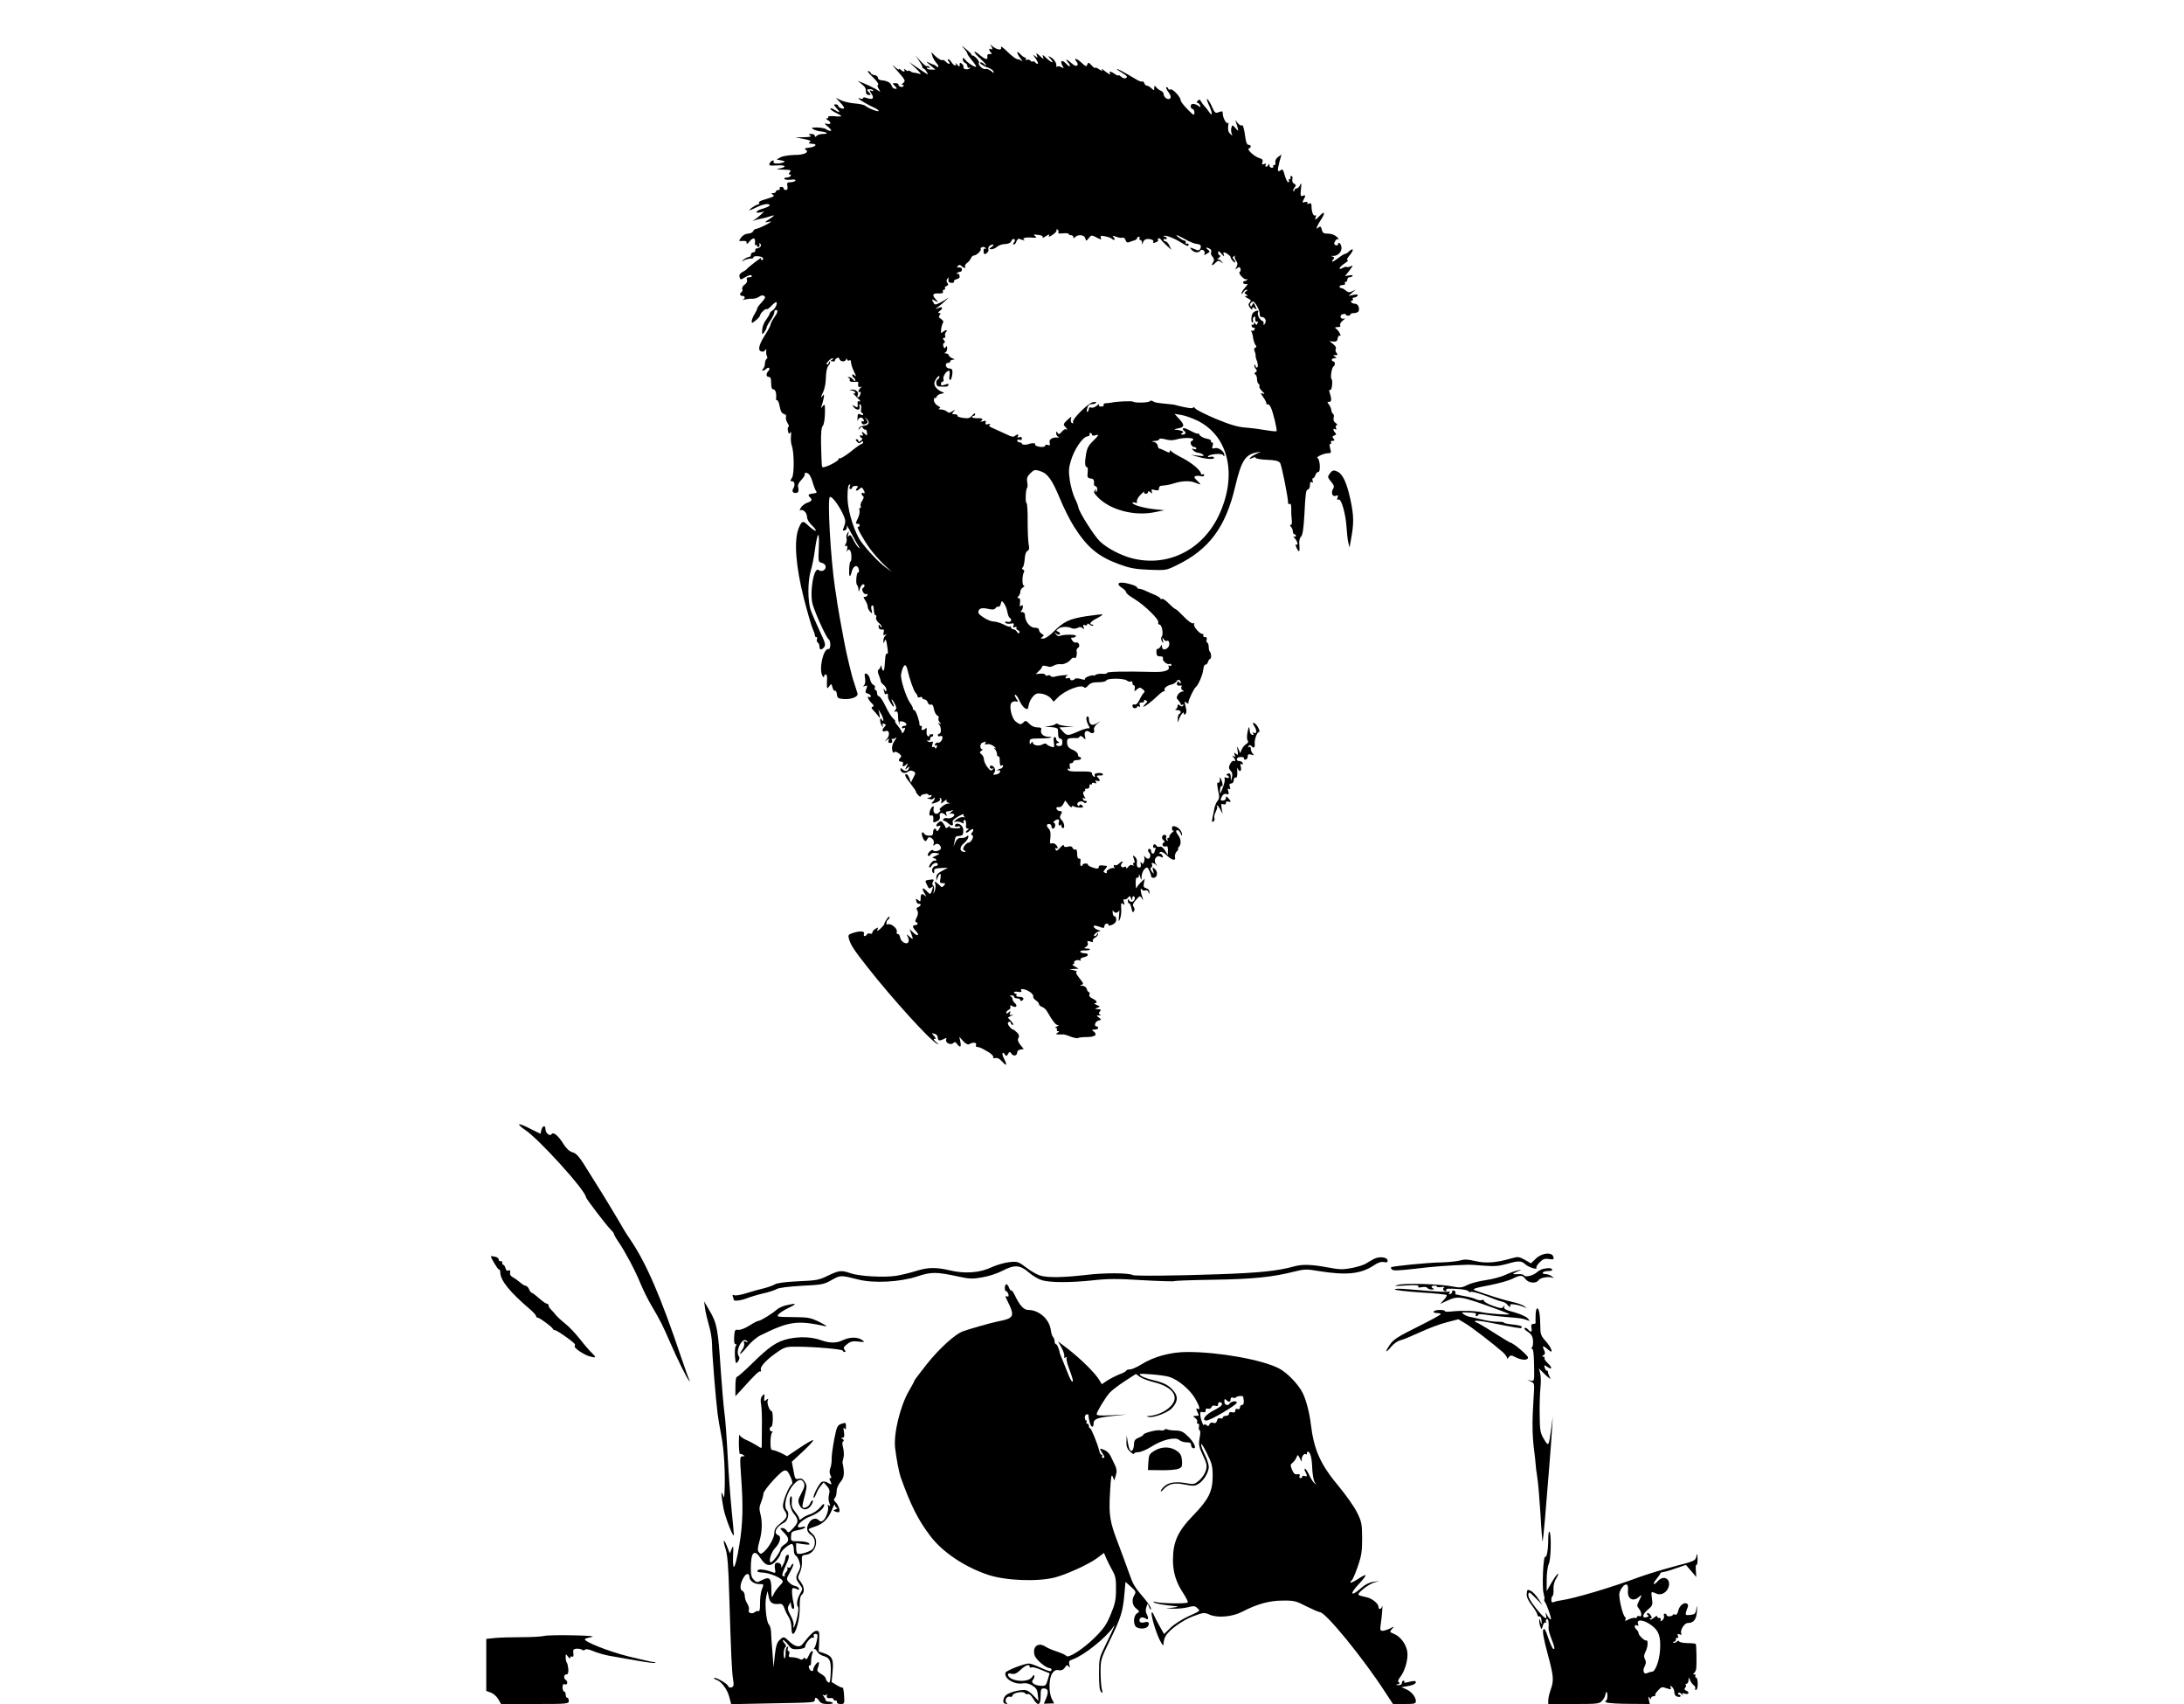 <?xml version="1.0" standalone="no"?>
<!DOCTYPE svg PUBLIC "-//W3C//DTD SVG 20010904//EN"
 "http://www.w3.org/TR/2001/REC-SVG-20010904/DTD/svg10.dtd">
<svg version="1.0" xmlns="http://www.w3.org/2000/svg"
width="50px" height="39px"
viewBox="0 0 778 1094"
 preserveAspectRatio="xMidYMid meet">
<g transform="translate(0,1094) scale(0.1,-0.1)"
fill="#000000" stroke="none">
<path d="M3238 10650 c14 -17 16 -34 2 -25 -14 8 -13 -8 1 -22 8 -8 6 -11 -7
-10 -13 1 -18 -4 -16 -15 4 -25 -11 -22 -48 8 -46 39 -47 22 0 -20 22 -20 40
-39 40 -43 0 -4 -5 -2 -12 5 -7 7 -16 12 -22 12 -18 0 13 -24 46 -34 17 -6 34
-18 36 -26 4 -11 0 -10 -16 4 -12 10 -28 16 -36 13 -16 -6 -51 27 -42 41 6 9
-31 48 -43 46 -3 -1 -5 1 -5 5 1 3 -15 19 -35 36 -30 25 -33 25 -13 4 12 -14
22 -29 22 -35 1 -5 14 -24 30 -43 16 -19 28 -37 26 -39 -7 -6 -49 20 -68 42
-14 17 -17 18 -18 5 0 -9 7 -19 15 -23 8 -3 15 -13 15 -21 0 -10 5 -13 13 -9
9 5 9 4 1 -5 -11 -12 -47 -4 -39 9 3 4 -2 13 -10 20 -12 10 -15 9 -15 -5 0
-16 -2 -16 -17 2 -10 10 -14 13 -9 6 5 -8 4 -13 -3 -13 -6 0 -16 9 -23 20 -7
11 -17 20 -22 20 -4 0 -3 -7 4 -15 7 -8 8 -15 2 -15 -5 0 -15 7 -22 15 -7 8
-17 12 -22 9 -5 -3 -23 7 -40 22 l-30 29 7 -25 c4 -14 17 -35 28 -47 18 -20
12 -34 -7 -15 -4 4 -11 7 -14 7 -4 1 -18 7 -32 14 -18 9 -15 5 10 -17 l35 -29
-28 0 c-15 0 -27 4 -27 9 0 5 5 6 12 2 7 -4 8 -3 4 5 -4 6 -11 9 -16 6 -4 -3
-25 14 -45 37 -34 38 -35 39 -11 6 14 -20 26 -41 26 -47 0 -6 3 -11 8 -11 4 0
13 -9 20 -21 16 -25 13 -23 -63 29 l-50 34 45 -42 c25 -24 36 -39 25 -35 -11
4 -27 7 -35 8 -8 0 -21 4 -27 10 -7 5 -13 6 -13 2 0 -4 -8 -1 -17 6 -11 10
-14 10 -9 2 9 -16 -6 -17 -22 -1 -7 7 -12 8 -12 3 0 -5 -12 2 -27 16 -19 16
-16 11 8 -16 64 -72 64 -74 43 -91 -10 -9 -13 -13 -6 -9 6 3 12 1 12 -5 0 -6
-8 -10 -17 -8 -10 2 -17 9 -16 14 1 5 -7 10 -18 10 -23 0 -23 -1 -3 -20 14
-15 14 -16 -1 -16 -9 0 -19 9 -22 20 -5 19 -29 32 -68 35 -11 1 -20 8 -20 16
0 8 -10 15 -22 17 -13 2 -23 7 -23 12 0 4 -8 11 -17 14 -10 3 3 -14 28 -38 26
-25 42 -47 36 -49 -6 -2 -6 -10 2 -25 l12 -22 -33 20 c-18 10 -51 26 -73 35
l-40 16 25 -20 c14 -11 26 -25 26 -30 1 -6 2 -18 3 -26 0 -8 8 -15 18 -15 15
0 15 1 0 18 -15 17 -15 18 3 19 11 1 22 -2 25 -8 3 -5 -1 -6 -11 -2 -15 6 -15
4 0 -19 20 -30 7 -41 -31 -27 -14 5 -23 5 -23 -1 0 -5 -8 -7 -17 -3 -43 15 26
-30 90 -59 15 -7 27 -16 27 -20 0 -9 -66 16 -86 33 -7 6 -39 13 -70 15 -32 3
-71 12 -88 21 l-31 15 29 -31 c16 -17 27 -33 24 -36 -7 -8 -38 5 -38 16 0 5
-8 9 -17 9 -14 0 -12 -4 7 -25 27 -29 21 -32 -15 -9 -14 9 -25 12 -25 6 0 -5
16 -17 35 -26 19 -9 35 -19 35 -22 0 -2 -20 -3 -45 0 -25 2 -43 0 -39 -5 3 -5
-1 -9 -8 -9 -8 0 -6 -5 5 -11 25 -14 21 -31 -5 -24 -20 5 -19 3 7 -19 20 -17
25 -26 15 -26 -9 0 -20 4 -25 9 -10 9 -52 15 -85 12 -24 -2 13 -21 50 -25 41
-5 51 -16 14 -16 -17 0 -35 -5 -42 -12 -9 -9 -12 -9 -12 0 0 7 -10 12 -22 12
-19 0 -20 -2 -8 -10 11 -7 0 -10 -40 -11 l-55 -1 54 -10 c38 -7 50 -13 40 -19
-14 -8 -10 -11 21 -13 30 -2 9 -21 -27 -24 -26 -3 -33 -6 -23 -12 29 -18 -8
-35 -73 -35 -34 -1 -73 -7 -87 -15 l-25 -14 30 -6 c25 -5 27 -7 12 -13 -27
-10 -69 -9 -62 3 3 6 2 10 -4 10 -6 0 -15 -8 -20 -17 -8 -16 -4 -18 47 -15 60
4 65 -12 7 -21 -17 -2 -4 -5 29 -6 51 -1 57 -3 46 -16 -9 -11 -9 -15 -1 -15 7
0 9 -4 6 -10 -3 -5 -15 -10 -26 -10 -11 0 -18 -4 -14 -9 3 -5 21 -7 41 -5 22
3 33 1 29 -6 -3 -5 -17 -10 -31 -10 -21 0 -24 -4 -20 -25 3 -17 0 -25 -10 -25
-8 0 -14 5 -14 10 0 6 -7 10 -16 10 -8 0 -12 -4 -9 -10 3 -5 -1 -10 -9 -10 -9
0 -16 -4 -16 -10 0 -5 -8 -10 -17 -10 -14 0 -15 -2 -4 -9 16 -10 10 -14 -51
-32 -26 -7 -42 -16 -36 -20 6 -4 1 -10 -13 -14 -20 -7 -58 -35 -47 -35 3 0 23
9 46 20 43 21 82 26 82 11 0 -4 -20 -14 -45 -21 -44 -12 -56 -33 -12 -23 l22
6 -20 -20 c-11 -11 -29 -25 -40 -32 -20 -12 -20 -12 0 -5 11 3 31 9 45 11 14
3 32 7 40 10 8 3 22 7 30 9 15 3 11 -1 -37 -33 -16 -11 -14 -12 12 -7 23 5 19
1 -20 -20 -27 -14 -56 -26 -63 -26 -7 0 -15 -7 -18 -15 -4 -8 -18 -15 -33 -15
-16 -1 -33 -10 -44 -25 -17 -24 -17 -24 10 -22 20 1 27 -2 25 -13 -1 -9 5 -7
17 8 25 29 40 28 37 -3 -2 -13 1 -22 5 -19 5 3 9 0 9 -6 0 -6 5 -8 10 -5 6 4
7 11 4 17 -5 7 -2 8 5 3 14 -8 -1 -30 -22 -30 -7 -1 -11 -6 -9 -13 1 -7 -5
-12 -13 -12 -8 0 -15 -7 -15 -15 0 -8 -6 -15 -13 -15 -7 0 -22 -7 -33 -16 -18
-15 -18 -15 3 -5 12 6 31 11 43 11 12 0 19 4 16 8 -2 4 9 8 26 7 17 0 33 -6
35 -12 3 -7 0 -13 -7 -13 -6 0 -8 5 -4 13 7 11 -84 -58 -96 -74 -3 -3 -15 -11
-27 -17 -14 -8 -20 -18 -16 -31 5 -19 5 -19 38 0 22 13 36 16 40 9 3 -6 -3
-10 -15 -10 -16 0 -20 -4 -16 -16 4 -11 -1 -22 -14 -31 -12 -8 -19 -21 -16
-29 3 -7 1 -16 -4 -19 -15 -9 -12 -25 5 -25 18 0 20 -16 3 -24 -7 -3 -2 -3 12
1 14 3 36 6 48 5 13 -1 33 5 45 13 14 10 24 11 33 4 9 -7 4 -17 -17 -40 -16
-17 -29 -35 -29 -40 0 -6 -8 -21 -17 -36 -9 -14 -17 -34 -18 -44 -1 -16 1 -16
26 4 15 12 28 27 28 33 1 14 36 46 43 39 2 -3 15 6 28 20 13 14 27 25 31 25
14 0 -4 -42 -22 -53 -11 -7 -19 -16 -19 -21 0 -5 -11 -23 -23 -40 -14 -17 -24
-46 -25 -65 -1 -30 0 -32 13 -15 8 11 15 24 15 29 0 6 11 27 25 47 14 20 25
44 25 52 0 9 5 16 10 16 16 0 12 -18 -11 -49 -11 -15 -21 -35 -23 -44 -1 -9
-16 -38 -33 -64 -41 -64 -51 -101 -28 -109 10 -4 21 -1 26 7 8 11 9 9 7 -6 -1
-11 1 -25 5 -32 4 -6 3 -14 -3 -18 -5 -3 -10 -16 -10 -29 0 -12 -5 -27 -12
-34 -7 -7 -8 -12 -2 -12 5 0 15 5 22 12 6 6 15 9 19 5 4 -4 1 -13 -5 -19 -17
-17 -15 -38 3 -38 11 0 15 -11 15 -40 0 -29 4 -40 15 -40 13 0 21 -31 16 -62
0 -5 3 -8 8 -8 5 0 12 -19 16 -41 5 -29 13 -43 27 -47 12 -3 17 -10 13 -20 -3
-8 2 -25 10 -38 9 -13 11 -24 7 -24 -5 0 -7 -12 -4 -26 3 -19 7 -23 14 -12 6
9 8 2 5 -22 -2 -19 0 -46 5 -60 16 -43 17 -182 2 -207 -13 -20 -13 -23 1 -23
17 0 20 -27 5 -50 -10 -17 6 -31 27 -23 8 3 11 14 7 30 -5 18 0 31 21 53 15
16 24 33 21 38 -4 6 2 8 14 5 14 -4 25 -21 35 -55 8 -28 19 -56 24 -62 7 -8 2
-12 -16 -14 -33 -3 -40 -9 -25 -24 18 -18 15 -25 -17 -36 -16 -6 -35 -21 -42
-34 -6 -13 -8 -20 -4 -16 15 14 45 -12 45 -39 0 -16 12 -37 31 -55 17 -16 28
-32 26 -35 -5 -4 -30 14 -62 45 -22 20 -31 14 -50 -34 -29 -77 -17 -240 34
-442 23 -90 49 -180 58 -200 9 -20 15 -40 15 -44 -1 -5 2 -8 8 -8 5 0 7 -6 4
-14 -3 -8 -1 -17 5 -21 6 -3 11 -15 11 -26 0 -23 13 -25 31 -3 10 13 6 29 -29
102 -22 48 -48 107 -57 132 -21 57 -21 186 -1 255 9 28 20 85 26 128 17 125
31 138 26 25 -4 -95 -4 -96 20 -102 15 -4 24 -14 24 -25 0 -23 -28 -35 -45
-21 -31 26 -60 -147 -38 -222 18 -61 88 -214 102 -222 15 -10 14 -67 -1 -63
-33 6 -64 -133 -38 -173 6 -10 10 -11 10 -2 0 6 5 12 11 12 5 0 9 -12 8 -27
-1 -16 -1 -37 -1 -47 2 -19 2 -19 16 -1 12 17 13 17 20 -9 4 -15 11 -24 16
-21 5 3 10 -7 12 -22 3 -25 8 -28 42 -31 51 -4 99 15 90 37 -3 9 -8 25 -11 36
-3 11 -9 29 -13 40 -9 21 -47 179 -60 250 -23 123 -40 215 -45 250 -3 22 -9
67 -15 100 -28 186 -51 585 -32 585 15 0 49 -44 77 -98 22 -46 25 -58 16 -84
-14 -39 -14 -38 4 -32 10 4 14 14 10 28 -4 11 10 -10 30 -49 20 -38 42 -76 48
-84 9 -12 9 -13 -1 -7 -7 4 -22 26 -33 48 -16 32 -23 38 -31 27 -7 -10 -8 -7
-3 11 5 22 4 23 -5 7 -7 -10 -9 -25 -6 -33 3 -9 1 -25 -5 -36 -8 -16 -8 -19 1
-13 9 5 11 -1 8 -21 -3 -16 -3 -23 -1 -16 10 28 28 10 28 -27 1 -22 -2 -38 -5
-36 -4 2 -7 -18 -9 -46 -2 -56 5 -64 17 -17 10 38 38 46 45 12 2 -13 1 -21 -3
-19 -11 7 -19 -68 -9 -80 5 -5 9 -18 10 -30 1 -17 2 -17 8 4 4 14 12 26 19 29
14 4 16 -14 2 -23 -7 -4 -7 -13 0 -26 6 -11 16 -17 22 -13 6 4 9 1 6 -7 -3 -8
-11 -13 -18 -11 -9 2 -8 -5 4 -22 9 -14 16 -33 16 -41 0 -9 7 -23 15 -32 14
-14 15 -13 10 10 -4 14 -3 27 2 30 5 3 10 -3 11 -14 4 -42 6 -49 13 -49 5 0 6
-6 3 -14 -3 -8 4 -23 15 -33 12 -9 21 -22 21 -28 0 -5 -5 -3 -10 5 -8 13 -10
12 -10 -2 0 -16 10 -22 31 -20 4 1 4 -8 1 -20 -4 -16 -2 -19 9 -13 11 6 12 5
2 -6 -7 -7 -13 -22 -12 -34 0 -19 1 -19 8 0 6 15 9 11 14 -20 9 -53 9 -67 -1
-61 -4 2 -9 -14 -10 -37 -5 -70 -6 -76 -14 -71 -4 3 -8 13 -9 22 0 14 -2 14
-6 2 -3 -8 -10 -18 -15 -21 -5 -3 -3 -19 4 -35 6 -16 12 -33 12 -39 1 -5 9
-16 19 -23 9 -7 17 -21 17 -30 0 -15 -2 -15 -11 -2 -9 12 -10 12 -5 -3 3 -10
6 -21 6 -23 0 -3 5 -2 10 1 9 5 11 1 10 -20 -1 -12 32 -66 37 -62 2 3 0 15 -7
26 -6 12 -8 21 -6 21 3 0 12 -13 20 -29 12 -22 12 -31 3 -40 -9 -10 -9 -12 3
-9 11 2 15 -6 15 -34 0 -20 4 -40 9 -45 5 -5 6 -2 1 5 -5 10 -1 13 16 10 26
-3 39 -28 15 -28 -9 0 -16 -5 -16 -11 0 -5 5 -7 10 -4 13 8 13 -5 0 -25 -6 -9
-10 -10 -10 -3 0 6 -12 25 -26 42 -14 17 -22 31 -18 31 4 0 -2 8 -13 18 -11 9
-33 45 -49 79 -16 34 -35 62 -41 62 -7 1 -13 10 -13 21 0 11 -4 20 -10 20 -5
0 -7 6 -4 14 3 7 -1 16 -9 19 -9 3 -18 19 -22 35 -3 17 -13 33 -22 36 -13 5
-15 0 -10 -28 3 -19 1 -39 -6 -45 -9 -9 -8 -11 6 -5 15 5 16 3 8 -19 -8 -21
-7 -26 10 -30 10 -3 19 -10 19 -17 0 -6 -5 -8 -10 -5 -18 11 -6 -19 15 -39 15
-14 17 -20 7 -23 -10 -4 -10 -9 3 -22 9 -9 23 -25 31 -36 14 -19 14 -18 9 10
l-6 30 15 -25 c18 -29 23 -66 6 -40 -8 12 -10 12 -10 -5 0 -11 5 -27 11 -35 9
-13 10 -12 5 2 -3 12 -1 15 10 11 13 -5 13 -8 -1 -23 -17 -18 -11 -32 11 -23
23 8 28 -26 8 -50 -17 -19 -17 -20 -1 -8 15 12 17 12 11 -3 -4 -11 -1 -16 11
-16 12 0 15 5 11 17 -4 10 -4 14 0 10 4 -4 14 -1 23 6 9 7 6 -1 -6 -18 -14
-21 -19 -39 -16 -59 3 -15 9 -23 12 -17 5 7 14 6 30 -5 16 -12 20 -19 12 -27
-16 -16 -14 -27 5 -27 10 0 14 -6 10 -15 -7 -18 5 -20 23 -2 11 10 11 8 1 -13
-12 -23 -12 -24 4 -11 14 12 16 12 10 -3 -7 -19 -25 -21 -42 -4 -8 8 -12 8
-12 1 0 -23 26 -33 46 -19 13 10 24 11 36 5 17 -9 17 -12 1 -42 l-16 -32 -9
28 c-6 15 -14 27 -19 27 -16 0 -9 -17 26 -61 19 -24 35 -48 35 -52 0 -5 7 -15
15 -23 8 -9 15 -11 15 -6 0 5 11 12 25 14 14 3 25 1 25 -4 0 -5 4 -6 10 -3 6
3 10 1 10 -4 0 -6 -8 -11 -17 -12 -15 0 -15 -2 2 -8 12 -5 23 -4 27 3 5 7 8 7
8 1 0 -6 -5 -16 -12 -23 -15 -15 -8 -15 27 -2 16 6 23 14 19 22 -4 7 -3 8 4 4
6 -4 8 -14 5 -24 -5 -14 -3 -14 17 3 13 11 20 15 17 8 -4 -6 0 -13 10 -16 15
-4 14 -5 -3 -6 -19 -1 -67 -41 -49 -41 4 0 2 -6 -5 -14 -17 -22 -43 -8 -37 21
3 18 1 21 -8 13 -19 -16 -26 -63 -9 -56 13 5 18 -5 15 -31 -2 -16 4 -16 29 -3
12 6 16 17 13 30 -6 23 15 28 36 8 10 -11 11 -10 6 5 -4 9 -3 17 3 17 6 0 19
3 29 6 16 6 16 5 -2 -10 -11 -10 -14 -15 -7 -11 6 3 17 3 24 -1 16 -10 -18
-33 -41 -27 -10 3 -22 0 -25 -6 -4 -6 -2 -11 4 -11 6 0 18 -7 26 -15 21 -20
37 -19 30 3 -4 12 5 23 35 40 23 13 39 19 35 14 -3 -6 0 -13 6 -16 7 -4 4 -5
-8 -2 -12 2 -32 -5 -45 -16 -18 -15 -19 -18 -6 -14 10 3 28 1 39 -5 13 -7 18
-7 14 -1 -3 6 -2 13 4 17 9 6 14 -14 11 -42 -1 -7 4 -13 11 -13 9 0 9 -3 -2
-10 -8 -5 -12 -12 -8 -15 3 -3 13 2 22 11 20 19 34 11 17 -10 -9 -11 -9 -15 0
-18 15 -5 -6 -48 -24 -48 -7 0 -18 -10 -26 -21 -11 -18 -11 -23 1 -30 7 -5 9
-9 3 -9 -36 0 -39 31 -6 57 13 11 26 28 27 37 2 12 -1 14 -9 7 -13 -10 -17
-11 -45 -11 -10 0 -23 -12 -29 -27 l-12 -28 6 30 c7 37 6 36 32 38 11 1 22 6
23 12 4 30 2 41 -12 56 -16 16 -40 14 -40 -3 0 -6 7 -8 15 -5 8 4 17 2 20 -3
4 -6 -11 -9 -34 -8 -26 1 -38 5 -34 12 4 6 -1 5 -10 -3 -9 -7 -17 -10 -17 -5
0 5 -7 18 -15 28 -12 16 -17 17 -30 6 -20 -16 -19 -31 1 -23 14 5 15 3 3 -18
-7 -14 -14 -19 -17 -11 -7 21 -22 13 -22 -11 0 -18 -5 -23 -27 -22 -14 0 -28
6 -31 13 -2 6 -8 10 -12 7 -10 -6 9 -55 21 -55 4 0 9 7 13 15 9 25 48 -4 40
-30 -5 -16 -4 -18 7 -8 14 14 39 0 39 -22 0 -16 -42 -28 -50 -14 -4 5 -14 1
-24 -10 -10 -11 -13 -22 -8 -25 6 -3 12 0 15 7 3 8 16 13 29 11 35 -4 35 -5 3
-19 -19 -9 -24 -14 -12 -15 9 0 17 -5 17 -11 0 -5 -4 -8 -9 -4 -11 6 -44 -36
-35 -44 3 -3 10 2 15 12 11 18 39 24 39 7 0 -5 -6 -10 -14 -10 -18 0 -30 -30
-17 -43 6 -6 9 -2 8 9 -2 16 6 19 43 21 l45 2 -37 -20 c-27 -14 -38 -26 -37
-42 l0 -22 9 23 c13 32 24 27 17 -8 -6 -26 -3 -30 14 -30 18 0 20 -2 9 -15 -7
-9 -16 -12 -19 -8 -3 4 -15 15 -25 23 -17 14 -18 13 -12 -6 3 -12 2 -32 -4
-45 -10 -24 -10 -24 -5 3 3 15 1 30 -5 33 -6 4 -7 13 -1 24 9 15 6 17 -20 13
-33 -5 -33 -3 -17 -36 9 -21 14 -24 26 -14 13 11 14 9 7 -12 -11 -35 -13 -36
-36 -11 -28 29 -35 20 -13 -16 10 -16 12 -23 4 -15 -21 19 -30 15 -30 -14 0
-23 -2 -25 -16 -13 -14 12 -16 11 -12 -6 2 -11 10 -19 16 -18 18 4 15 -14 -4
-21 -11 -4 -13 -10 -5 -23 6 -12 5 -26 -5 -45 -9 -17 -10 -28 -4 -28 5 0 10
-4 10 -10 0 -5 -7 -10 -15 -10 -20 0 -19 -12 4 -37 27 -29 13 -38 -16 -11
l-24 23 10 -28 c15 -40 14 -43 -10 -21 -22 19 -22 19 -11 -2 6 -11 7 -26 3
-33 -12 -19 -49 3 -53 31 -2 13 -9 22 -15 21 -6 -1 -9 6 -6 16 5 20 -40 56
-57 46 -6 -3 -10 1 -10 9 0 8 5 18 10 21 6 3 10 11 10 18 0 6 -8 0 -17 -13
-10 -14 -17 -28 -16 -31 1 -4 -10 -17 -24 -30 -20 -18 -25 -20 -20 -7 5 15 4
16 -13 5 -11 -6 -20 -17 -20 -24 0 -7 -6 -10 -14 -7 -8 3 -17 1 -21 -5 -10
-17 -25 -13 -19 4 7 18 -28 20 -74 4 -27 -9 -29 -13 -22 -38 11 -38 30 -68
119 -181 158 -201 400 -468 446 -491 14 -7 12 -4 -5 10 -15 13 -20 21 -11 21
11 0 10 4 -3 19 -17 19 -17 19 3 14 12 -3 21 -13 21 -24 0 -21 12 -24 40 -9
16 8 18 7 14 -4 -8 -20 29 -39 45 -23 10 9 15 8 25 -6 20 -26 28 -20 21 15
l-7 32 25 -28 c17 -18 31 -25 39 -20 22 14 49 12 44 -3 -3 -7 -1 -14 4 -14 21
-3 26 -5 68 -29 23 -13 41 -29 38 -36 -3 -7 2 -10 14 -7 13 3 28 -5 44 -23 29
-33 33 -23 11 20 -16 30 -11 51 6 26 8 -13 11 -12 20 3 10 17 12 17 23 1 14
-18 36 -12 36 11 0 7 9 15 21 17 l21 3 -22 27 c-15 20 -19 32 -12 44 7 12 4
22 -9 35 -11 11 -22 19 -25 19 -10 0 -34 28 -34 39 0 6 5 11 10 11 6 0 10 -4
10 -10 0 -5 5 -10 12 -10 6 0 2 11 -10 23 l-22 24 22 12 c14 7 16 10 4 6 -14
-4 -17 -1 -12 11 5 14 4 15 -9 4 -11 -9 -15 -9 -15 -1 0 6 7 14 16 18 8 3 13
12 10 20 -4 10 -1 11 14 3 23 -13 35 3 15 20 -8 7 -15 18 -15 25 0 8 -6 16
-12 18 -8 3 -6 6 5 6 9 1 17 -3 17 -9 0 -5 9 -10 20 -10 11 0 20 -5 20 -11 0
-5 5 -7 10 -4 19 11 10 25 -16 25 -14 0 -23 4 -19 10 3 6 1 10 -4 10 -6 0 -11
4 -11 9 0 4 12 6 26 3 19 -3 25 -1 20 7 -11 17 25 13 55 -7 14 -9 24 -22 22
-29 -2 -7 5 -18 16 -25 12 -7 21 -18 21 -25 0 -6 9 -14 20 -18 11 -3 25 -16
32 -29 36 -62 54 -86 68 -87 10 0 8 -3 -5 -9 -11 -5 -14 -9 -7 -9 7 -1 10 -5
7 -11 -3 -5 0 -10 7 -10 9 0 9 -3 -2 -10 -13 -9 -13 -10 0 -11 8 -1 21 -1 29
0 7 2 31 -5 53 -14 21 -8 44 -13 49 -9 5 3 31 6 57 6 51 0 70 15 44 35 -15 11
-15 12 6 13 12 0 22 5 22 10 0 6 -4 10 -10 10 -19 0 -10 32 11 37 21 6 21 7 4
20 -18 13 -18 13 1 14 11 0 14 3 6 6 -10 4 -10 8 -1 19 9 11 7 14 -12 15 -22
0 -23 1 -4 9 19 8 19 8 -5 18 -14 6 -19 11 -12 11 21 1 13 17 -14 30 -17 7
-24 17 -20 26 3 8 2 15 -3 15 -5 0 -11 9 -14 20 -3 12 -14 20 -29 21 -17 1
-18 3 -5 6 15 4 14 9 -14 44 -20 25 -26 39 -17 40 7 1 0 5 -17 9 l-30 8 30 1
30 2 -25 14 c-14 8 -19 14 -12 15 7 0 11 4 8 9 -7 11 22 23 36 14 6 -3 8 -1 4
5 -3 6 6 13 24 17 32 7 32 25 0 25 -10 0 -21 4 -25 9 -3 5 8 9 25 9 17 -1 33
2 37 5 3 4 -5 7 -18 7 -21 1 -22 2 -7 11 10 5 15 16 11 25 -5 13 -2 15 17 9
15 -5 20 -4 16 3 -4 6 3 16 14 22 11 6 20 16 19 23 0 9 -2 9 -6 0 -2 -7 -9
-13 -15 -13 -17 0 13 30 31 31 9 1 5 4 -8 8 -14 4 -27 13 -29 20 -4 13 9 11
56 -6 6 -3 12 2 12 11 0 9 7 16 16 16 8 0 13 -4 10 -9 -4 -5 6 -5 22 1 19 8
28 18 28 34 0 12 -5 22 -10 21 -6 -1 -12 9 -13 23 -1 14 0 19 3 13 3 -7 12
-13 19 -13 7 0 16 6 19 13 3 6 3 -8 0 -33 -4 -39 -3 -42 6 -20 6 14 10 44 8
67 -2 34 -1 39 11 30 11 -10 13 -8 6 12 -4 15 -3 21 3 17 5 -3 16 1 23 10 12
14 14 14 20 -3 7 -17 8 -17 8 0 1 10 5 16 11 12 13 -8 1 -35 -15 -35 -7 0 -16
6 -18 13 -3 7 -6 5 -6 -5 -1 -10 3 -18 8 -18 5 0 11 -15 15 -32 5 -25 9 -30
16 -18 5 9 5 19 -2 27 -10 13 -5 25 29 61 9 10 14 9 23 -5 10 -16 11 -16 5 2
-13 37 -16 71 -6 56 5 -8 16 -11 24 -8 10 4 17 -1 20 -11 4 -15 5 -15 6 1 1
11 -8 21 -20 24 -17 5 -20 11 -15 34 l5 27 -23 -21 c-13 -12 -26 -29 -29 -37
-3 -8 -6 4 -6 28 -1 26 3 41 9 37 6 -3 10 2 11 12 1 13 3 11 9 -7 8 -25 8 -25
9 4 1 16 9 37 18 46 17 15 19 15 30 -8 7 -13 13 -30 13 -37 0 -7 8 -12 18 -11
23 4 27 39 6 57 -16 13 -17 12 -11 -11 6 -24 5 -24 -8 -6 -11 14 -12 22 -4 27
6 4 8 12 5 18 -10 15 7 14 24 -1 12 -11 12 -10 1 4 -19 26 3 62 29 48 16 -8
18 -8 14 5 -4 8 -11 15 -18 15 -7 0 -6 3 2 9 9 5 23 -2 42 -20 33 -33 61 -39
53 -10 -2 10 3 25 12 35 9 9 13 16 9 16 -5 0 -3 5 4 12 16 16 15 50 -3 74 -17
23 -19 34 -5 34 6 0 15 -10 20 -22 5 -13 9 -16 9 -8 0 21 -20 46 -44 54 -16 4
-21 2 -21 -13 0 -11 5 -17 11 -15 5 3 1 -2 -10 -11 -11 -9 -19 -21 -18 -26 2
-5 -2 -9 -8 -9 -5 0 -7 -5 -3 -12 4 -7 3 -8 -4 -4 -6 4 -9 13 -5 21 3 9 -1 15
-11 15 -18 0 -22 -25 -5 -36 8 -5 8 -9 -1 -14 -16 -10 -3 -31 15 -24 10 4 13
-3 13 -25 l-1 -31 -18 30 c-11 18 -24 27 -33 24 -8 -3 -17 -1 -21 5 -9 16 -22
13 -22 -4 0 -8 5 -11 10 -8 6 4 8 -1 4 -11 -4 -10 -7 -20 -7 -22 0 -2 -4 -4
-10 -4 -5 0 -10 7 -10 15 0 8 -4 15 -10 15 -12 0 -13 -13 -3 -24 11 -11 10
-30 -1 -38 -5 -4 -16 1 -24 10 -7 9 -11 11 -7 4 3 -7 3 -22 0 -33 -6 -17 -9
-19 -17 -8 -7 10 -8 8 -5 -8 3 -16 0 -23 -9 -23 -14 0 -18 10 -15 41 1 9 -5
22 -14 29 -14 11 -14 10 -6 -14 7 -18 7 -26 0 -26 -6 0 -7 -5 -3 -12 5 -7 3
-8 -6 -3 -8 5 -18 1 -27 -10 -7 -11 -13 -13 -13 -6 0 7 -4 9 -10 6 -17 -11
-32 5 -19 21 15 19 2 18 -18 -1 -8 -8 -19 -13 -24 -10 -5 4 -9 2 -9 -4 0 -5 3
-11 8 -14 4 -2 1 -2 -6 0 -19 4 -54 -16 -47 -27 3 -6 -1 -7 -10 -4 -14 6 -14
8 1 25 9 11 13 19 8 20 -5 0 -18 2 -30 3 -12 1 -21 -2 -20 -8 1 -6 -3 -11 -9
-12 -17 -2 -65 18 -61 25 3 4 -4 7 -15 7 -10 0 -19 -4 -19 -8 0 -4 -4 -8 -9
-8 -5 0 -8 11 -5 25 3 17 0 24 -8 23 -9 -2 -13 9 -13 30 0 21 -4 31 -12 28 -6
-3 -14 2 -17 10 -4 10 -13 13 -31 8 -17 -4 -25 -2 -25 7 0 8 -11 3 -24 -13
-19 -21 -25 -24 -30 -12 -3 9 -1 12 4 9 16 -10 12 11 -5 25 -8 6 -19 9 -26 5
-8 -6 -10 5 -6 36 3 29 0 47 -9 57 -18 18 -18 32 1 32 8 0 15 -7 15 -15 0 -8
4 -15 9 -15 14 0 21 29 9 36 -7 4 -6 9 3 15 23 14 32 10 26 -11 -5 -19 7 -28
16 -12 2 4 2 2 1 -5 -2 -7 1 -15 6 -18 17 -10 15 30 -3 48 -14 14 -15 22 -7
37 11 20 10 21 -12 24 -6 0 -13 7 -16 14 -2 8 3 12 14 10 11 -2 23 6 30 20
l12 23 21 -27 c11 -15 21 -21 21 -15 0 7 5 9 13 4 6 -4 24 -8 39 -8 21 -1 25
2 16 13 -8 9 -13 10 -18 2 -5 -8 -9 -7 -13 3 -7 18 26 30 41 15 6 -6 12 -6 17
1 3 6 1 10 -6 9 -6 -2 -14 3 -17 11 -3 9 0 11 8 6 10 -6 11 -4 4 6 -12 20 -14
39 -3 39 6 0 8 4 5 9 -3 5 2 8 12 7 10 0 16 6 16 16 -1 10 2 15 7 12 5 -3 9
-1 9 5 0 6 7 7 17 4 12 -5 14 -3 8 7 -6 10 -4 12 8 7 20 -7 22 4 5 21 -9 9 -9
12 3 13 7 1 17 1 22 0 4 0 7 3 7 9 0 5 -13 8 -29 7 -20 -1 -27 -6 -23 -16 3
-9 1 -12 -6 -7 -7 4 -12 13 -12 21 0 10 -18 13 -75 12 -53 -2 -76 2 -80 11 -3
8 0 10 7 6 7 -5 9 0 6 14 -4 15 -2 22 8 22 8 0 14 5 14 10 0 6 11 10 25 10 14
0 25 5 25 10 0 6 -4 10 -10 10 -5 0 -10 7 -10 15 0 9 -12 21 -27 28 -34 14
-43 25 -43 55 0 17 6 22 28 23 15 1 31 1 36 0 5 -1 12 3 16 9 5 8 12 6 24 -5
16 -16 17 -16 11 8 -8 29 9 44 30 27 18 -15 36 -5 28 15 -3 9 5 24 18 36 l24
20 -26 -16 c-31 -19 -49 -6 -49 35 0 6 -4 10 -9 10 -12 0 -8 -31 8 -59 7 -13
8 -21 3 -17 -6 3 -36 -5 -68 -19 -70 -31 -75 -31 -102 0 l-22 25 48 2 47 1
-45 4 c-24 3 -50 8 -56 13 -6 6 -14 6 -20 0 -5 -5 -25 -10 -44 -13 -30 -3 -28
-4 13 -5 29 -1 47 -7 48 -14 1 -7 2 -24 2 -38 1 -14 7 -24 15 -23 7 2 12 -7
12 -22 0 -18 -5 -25 -20 -25 -11 0 -20 5 -20 10 0 6 6 10 13 10 9 0 9 2 -1 9
-8 4 -13 12 -12 17 1 5 -3 10 -9 12 -6 2 -9 -10 -6 -33 5 -34 4 -36 -17 -29
-13 4 -26 11 -29 16 -4 6 -14 6 -28 -2 -24 -13 -61 -5 -61 13 0 7 -4 6 -10 -3
-8 -12 -10 -11 -10 7 0 20 5 21 66 22 37 0 69 3 72 6 3 3 -6 5 -20 5 -30 0
-53 23 -44 45 4 11 -2 15 -25 15 -19 0 -38 9 -52 24 -19 20 -24 21 -35 10 -17
-18 -25 -18 -52 4 -26 21 -44 100 -27 120 6 7 19 11 28 9 17 -5 17 -3 2 19 -8
13 -11 24 -6 24 6 0 18 -17 27 -38 10 -21 25 -43 36 -49 16 -11 19 -8 24 21 3
18 16 43 28 55 17 19 28 22 57 17 20 -3 45 -16 56 -28 l19 -23 26 26 c47 48
154 89 171 65 4 -5 15 1 25 13 14 16 30 21 65 21 27 0 49 5 51 11 5 16 113 15
132 0 8 -7 20 -10 26 -6 5 3 10 -1 10 -9 0 -9 4 -16 9 -16 6 0 8 -10 6 -21 -4
-20 -3 -20 14 -5 15 14 20 14 37 1 13 -10 15 -17 8 -22 -6 -5 -19 -25 -28 -45
-12 -24 -23 -35 -32 -31 -8 3 -14 -1 -14 -9 0 -8 7 -15 15 -15 8 0 15 4 15 9
0 5 5 6 12 2 8 -5 9 -2 5 9 -5 13 -1 17 14 17 11 0 17 4 14 10 -3 6 1 7 9 4
14 -5 14 -8 1 -21 -8 -8 -15 -16 -15 -19 0 -9 56 33 91 68 21 20 40 34 45 30
4 -4 4 -2 1 4 -8 14 13 33 44 39 13 3 27 12 32 20 9 17 27 11 27 -8 0 -8 -3
-8 -9 1 -7 11 -9 11 -14 -2 -6 -15 4 -21 26 -17 5 1 5 -4 1 -10 -3 -6 0 -15 7
-20 12 -7 11 -9 -1 -9 -8 0 -21 -9 -28 -20 -10 -17 -10 -23 3 -36 8 -9 15 -20
15 -25 0 -6 5 -7 12 -3 7 4 8 3 4 -5 -6 -9 -11 -9 -22 0 -11 9 -14 8 -14 -4 0
-8 -6 -18 -12 -20 -7 -3 -3 -6 10 -6 23 -1 30 -15 12 -26 -6 -3 -9 -18 -9 -33
1 -21 2 -23 6 -7 7 28 33 64 33 45 0 -10 3 -11 11 -3 7 7 8 22 0 48 -8 31 -8
35 5 24 11 -9 14 -8 14 3 0 15 35 88 47 97 16 12 45 80 48 113 2 18 8 32 13
31 6 -2 14 6 17 17 4 11 10 20 14 20 9 0 8 37 -2 46 -4 4 -7 18 -7 30 0 13 -4
25 -10 29 -5 3 -7 12 -3 20 3 10 -1 15 -12 15 -9 0 -13 5 -10 10 3 6 1 10 -6
10 -18 0 -60 50 -53 62 4 6 1 9 -7 6 -8 -3 -34 17 -60 44 -25 26 -49 48 -53
48 -4 0 -23 16 -42 35 -19 20 -39 33 -44 30 -6 -3 -10 -3 -10 2 0 4 -15 14
-32 22 -18 7 -46 20 -62 27 -16 8 -35 14 -43 14 -7 0 -13 4 -13 8 0 5 -17 14
-39 20 -75 23 -107 9 -56 -24 14 -9 25 -21 25 -28 0 -6 23 -24 50 -40 67 -40
163 -134 156 -152 -3 -8 1 -14 8 -14 16 0 27 -65 13 -79 -5 -5 -4 -17 2 -28
11 -16 11 -15 6 7 -5 21 -4 22 5 7 6 -9 15 -15 21 -12 15 10 22 -24 9 -40 -17
-20 -40 -19 -40 3 -1 16 -1 16 -11 -1 -6 -9 -14 -15 -18 -13 -4 3 -8 -7 -7
-22 1 -21 6 -27 24 -26 14 0 21 -4 18 -12 -6 -15 25 -43 42 -37 6 3 12 0 12
-7 0 -6 -5 -8 -12 -4 -7 5 -9 2 -5 -8 8 -22 -27 -34 -98 -32 -190 5 -305 2
-299 -7 2 -4 -11 -6 -29 -5 -17 2 -38 -2 -44 -7 -7 -5 -13 -7 -13 -4 0 3 -13
1 -30 -4 -16 -6 -28 -15 -25 -19 3 -5 -9 -5 -27 1 -17 5 -34 5 -37 1 -10 -12
-31 -13 -31 -1 0 6 -7 9 -15 5 -8 -3 -15 -1 -15 3 0 5 6 11 13 14 19 7 -55 1
-80 -7 -12 -4 -24 -2 -27 3 -4 6 -13 8 -21 4 -8 -3 -15 -1 -15 5 0 5 -14 8
-31 7 l-30 -3 20 20 c12 10 21 23 21 28 0 8 17 8 45 -1 6 -2 19 2 31 8 11 7
29 10 40 9 22 -4 54 11 70 32 6 8 16 12 22 8 11 -7 18 21 13 48 -1 5 3 13 10
17 16 9 4 40 -13 34 -7 -3 -18 3 -25 14 -10 15 -9 18 4 17 9 0 18 4 20 11 4
11 -86 11 -106 -1 -5 -3 -15 2 -22 12 -13 15 -12 16 3 4 9 -8 19 -9 22 -4 3 6
-2 13 -11 16 -15 6 -14 8 2 20 19 14 58 15 87 2 9 -4 25 -3 36 3 13 7 23 7 32
-2 10 -10 12 -8 6 7 -5 14 -2 17 9 12 8 -3 15 0 15 6 0 7 5 6 15 -2 9 -7 18
-10 22 -6 3 3 1 6 -5 6 -25 0 -10 21 29 40 23 12 39 23 37 25 -2 2 -48 -3
-103 -11 -109 -17 -145 -33 -213 -101 -25 -25 -52 -43 -65 -43 -18 0 -19 2 -7
10 13 9 13 12 -2 21 -10 5 -18 17 -18 24 0 10 -10 15 -28 15 -30 0 -62 40 -62
79 0 13 -6 21 -17 21 -10 0 -14 4 -8 8 6 4 11 15 11 25 1 13 -1 15 -10 8 -10
-8 -11 -3 -8 19 3 20 0 30 -9 30 -10 0 -10 3 -1 12 7 7 12 20 12 30 0 9 8 22
18 27 9 6 11 11 5 11 -13 0 -12 68 1 88 3 6 0 13 -6 15 -9 4 -9 8 -3 14 6 4
11 28 13 53 1 27 8 48 18 53 11 6 13 17 8 40 -4 18 -7 85 -7 150 1 64 -3 117
-7 117 -9 0 -6 87 3 97 4 3 5 21 1 38 -4 24 0 36 20 56 24 24 29 25 62 15 49
-15 78 -55 130 -181 24 -58 64 -138 90 -178 84 -132 154 -190 287 -239 68 -25
101 -32 193 -36 110 -4 111 -4 180 30 207 101 313 244 374 505 39 164 64 204
136 218 l29 5 -32 -15 c-17 -8 -35 -20 -38 -26 -6 -8 -2 -8 13 0 13 7 22 7 24
1 2 -5 35 -11 73 -12 52 -2 73 -7 83 -20 10 -13 52 -223 52 -260 0 -5 5 -6 10
-3 7 4 10 -8 10 -32 -1 -21 1 -53 3 -70 3 -20 0 -33 -6 -33 -7 0 -7 -4 1 -12
7 -7 12 -20 12 -30 0 -10 5 -18 10 -18 6 0 10 -5 10 -11 0 -5 -6 -7 -12 -3 -7
4 -5 -2 5 -13 18 -20 24 -48 8 -39 -5 4 -4 -5 2 -19 17 -36 23 -31 19 15 -3
25 1 45 10 54 11 10 17 51 22 138 8 148 9 161 24 166 7 2 12 15 12 28 0 17 4
23 12 18 8 -5 9 -2 5 9 -3 10 -2 17 3 17 5 0 12 9 15 20 3 11 12 20 19 20 16
0 10 83 -5 89 -16 5 40 31 66 31 21 0 23 3 15 30 -5 19 -5 30 1 30 6 0 7 5 4
10 -3 6 1 10 11 10 13 0 14 3 5 14 -9 11 -8 15 5 20 13 5 15 9 6 18 -15 15
-15 31 0 22 8 -5 9 -2 5 9 -4 10 -1 17 5 17 7 0 4 6 -7 14 -12 8 -16 20 -13
34 3 12 2 22 -3 24 -5 2 -10 13 -12 25 -1 11 -9 28 -16 37 -11 14 -11 16 3 16
16 0 16 18 0 68 -2 7 0 11 5 8 5 -3 11 10 13 30 2 19 1 37 -3 40 -10 6 1 78
13 82 11 5 10 32 -2 32 -5 0 -10 5 -10 10 0 6 8 10 18 10 14 0 15 2 2 10 -13
8 -12 10 4 10 15 0 16 3 6 15 -6 8 -8 19 -4 26 4 7 -3 19 -17 30 l-24 19 25
-3 c19 -1 26 3 28 21 2 12 8 20 13 17 15 -10 -3 29 -20 42 -14 11 -13 12 7 13
15 0 21 4 16 11 -4 7 4 20 17 31 13 10 17 16 8 13 -9 -4 -19 0 -22 8 -3 9 2
17 14 20 10 3 19 2 19 -2 0 -4 7 -8 15 -8 8 0 15 4 15 9 0 4 11 8 24 8 13 0
26 6 29 13 7 22 -5 47 -24 47 -10 0 -21 5 -24 10 -3 6 -1 10 5 10 6 0 8 5 5
10 -3 6 1 10 9 10 8 0 18 5 22 12 5 8 -2 9 -26 5 l-32 -7 23 21 24 20 -23 -11
c-19 -9 -27 -8 -41 4 -10 9 -23 16 -29 16 -7 0 -12 5 -12 10 0 6 9 10 21 10
11 0 17 5 14 10 -3 6 -1 10 4 10 6 0 11 7 11 15 0 8 6 15 14 15 8 0 17 4 20 9
3 4 -7 6 -22 3 l-27 -5 29 37 c23 31 25 36 9 27 -11 -5 -23 -8 -26 -5 -3 3
-15 1 -26 -6 -34 -18 -24 6 12 29 17 11 26 21 19 21 -9 0 -4 11 13 31 28 34
26 52 -3 26 -10 -10 -22 -17 -27 -17 -4 0 -23 -11 -41 -25 -36 -28 -53 -33
-35 -11 10 11 8 15 -6 20 -14 3 -13 4 3 3 32 -3 62 28 56 58 -4 24 -22 36 -22
15 0 -5 -7 -7 -15 -4 -11 5 -12 11 -4 25 5 11 15 17 22 13 7 -4 2 3 -10 15
-14 13 -35 21 -56 21 -29 0 -36 4 -41 26 -6 21 -9 24 -22 13 -12 -10 -13 -9
-8 7 4 10 16 31 26 46 27 39 22 57 -7 25 -30 -31 -37 -34 -28 -10 4 10 2 14
-4 10 -11 -7 -23 23 -23 60 0 17 -4 21 -17 16 -10 -4 -14 -2 -10 4 5 7 0 9
-14 6 -19 -5 -20 -4 -10 15 15 28 14 32 -5 25 -15 -5 -16 0 -12 43 4 39 3 44
-5 27 -5 -13 -16 -23 -24 -23 -7 0 -13 -5 -13 -12 0 -6 -3 -8 -6 -5 -4 4 -1
14 7 23 11 13 11 17 -3 25 -10 5 -14 17 -11 29 3 12 0 20 -6 20 -7 0 -9 -4 -6
-10 3 -5 1 -10 -5 -10 -6 0 -8 -4 -5 -10 3 -5 1 -10 -4 -10 -6 0 -16 20 -23
45 -9 35 -15 42 -25 33 -21 -17 -24 -5 -10 49 l14 51 -22 -16 c-13 -10 -20
-24 -17 -34 2 -10 -1 -18 -7 -18 -7 0 -10 -4 -7 -8 3 -5 -1 -9 -9 -9 -8 0 -15
7 -16 16 0 10 -2 12 -6 4 -2 -7 -9 -13 -14 -13 -6 0 -7 5 -3 12 5 8 2 9 -10 5
-14 -5 -16 -3 -11 12 4 14 0 20 -17 25 -32 8 -87 57 -70 63 17 6 15 23 -2 23
-10 0 -17 16 -21 48 -9 65 -15 83 -25 77 -5 -3 -16 5 -26 17 -14 20 -15 20 -9
3 4 -11 9 -29 12 -40 4 -19 3 -18 -16 3 -18 21 -20 21 -25 4 -4 -11 -3 -28 1
-38 6 -18 6 -18 -10 -2 -12 11 -15 27 -12 50 3 18 2 27 -1 20 -7 -16 -34 30
-34 59 0 16 -4 17 -25 9 -22 -9 -26 -6 -44 34 -10 24 -24 46 -30 50 -6 4 -2
-13 9 -36 25 -54 26 -81 3 -48 -9 14 -23 31 -30 38 -7 7 -17 21 -22 30 -8 14
-12 15 -22 5 -8 -9 -9 -13 -2 -13 6 0 14 -7 17 -16 5 -13 3 -14 -6 -7 -26 20
-54 21 -54 2 0 -11 6 -19 12 -19 6 0 12 -10 12 -23 0 -21 -5 -19 -44 21 -24
24 -44 50 -44 57 0 22 -52 77 -66 71 -8 -3 -14 -1 -14 4 0 6 -5 10 -11 10 -6
0 -1 -14 12 -31 15 -22 18 -34 11 -41 -13 -13 -42 7 -42 29 0 7 -8 17 -17 20
-10 4 -23 14 -30 22 -11 14 -12 14 -13 -3 0 -18 -1 -18 -18 -3 -10 10 -23 17
-29 17 -6 0 -14 7 -17 16 -4 9 -9 14 -13 11 -3 -4 -20 2 -37 12 -78 47 -126
72 -126 68 0 -3 17 -15 37 -27 28 -17 33 -24 23 -30 -10 -6 -21 -3 -32 7 -10
9 -18 13 -18 9 0 -4 -10 0 -22 8 -26 19 -42 21 -32 4 8 -13 -11 -3 -40 21 -13
10 -17 11 -11 2 5 -9 -1 -7 -19 4 -14 10 -26 14 -26 9 0 -4 -10 3 -22 16 -20
21 -22 21 -28 6 -5 -16 -10 -14 -38 12 -30 28 -53 33 -31 6 19 -24 -1 -37 -25
-16 -33 30 -54 39 -32 14 11 -12 17 -24 14 -27 -3 -3 -13 4 -23 15 -29 32 -44
19 -21 -18 7 -11 4 -12 -11 -3 -11 6 -24 7 -28 3 -3 -4 -6 -2 -4 3 4 18 -13
45 -35 57 -21 11 -21 11 -2 -11 28 -31 7 -26 -27 6 -23 23 -27 24 -21 8 6 -18
4 -17 -20 5 -23 21 -26 22 -20 5 7 -18 6 -19 -11 -5 -16 12 -15 9 4 -17 12
-18 18 -33 12 -33 -5 0 -13 5 -16 10 -4 6 -10 8 -15 5 -5 -3 -12 0 -15 6 -4 5
-14 8 -22 5 -8 -3 -11 -1 -8 4 3 6 2 10 -4 10 -6 0 -19 10 -31 22 -27 29 -26
8 2 -28 12 -16 15 -23 8 -16 -8 6 -21 12 -29 12 -8 0 -37 21 -64 48 -26 26
-45 39 -41 29 8 -23 -26 -18 -58 8 -13 11 -17 13 -10 5z m436 -1202 c-4 -7 6
-9 30 -6 20 2 36 0 36 -4 0 -4 7 -8 15 -8 8 0 15 -5 15 -12 0 -9 3 -9 12 0 19
19 59 15 65 -8 5 -19 6 -19 22 1 17 21 18 21 51 4 29 -15 32 -15 27 -1 -5 13
0 14 26 9 18 -3 36 -10 42 -14 16 -15 28 -10 15 6 -11 14 -10 14 15 5 16 -6
34 -9 41 -6 7 3 16 -4 19 -15 5 -14 12 -18 23 -14 10 4 25 10 35 12 9 3 17 9
17 14 0 5 5 9 11 9 5 0 7 -4 4 -10 -3 -5 -1 -10 4 -10 6 0 12 -8 12 -17 1 -16
2 -16 6 -1 2 9 10 19 18 21 18 8 56 -3 49 -14 -6 -11 -1 -11 20 -3 9 3 13 10
10 15 -3 5 -1 9 5 9 5 0 11 -3 13 -7 2 -5 18 -21 35 -37 l33 -30 -13 27 c-6
15 -18 27 -24 27 -7 0 -13 5 -13 11 0 5 5 7 10 4 6 -3 10 -1 10 4 0 6 -5 11
-12 11 -6 0 -9 2 -6 5 7 8 68 -15 110 -42 42 -26 48 -27 48 -12 0 5 -5 7 -10
4 -6 -4 -9 -1 -8 6 2 7 -1 13 -7 14 -13 0 -62 35 -51 35 5 0 29 -12 54 -26 24
-14 55 -27 68 -29 31 -3 38 -10 30 -31 -4 -9 -12 -14 -21 -10 -52 21 -51 21
-36 3 15 -19 46 -23 56 -7 9 15 34 0 28 -17 -5 -13 -3 -13 16 -1 20 12 20 14
4 26 -19 14 -6 17 16 3 7 -5 10 -14 6 -21 -4 -6 0 -19 9 -28 10 -12 12 -22 6
-32 -17 -26 -11 -31 11 -9 17 17 23 18 37 7 15 -12 16 -11 3 4 -7 10 -18 15
-25 12 -6 -3 -2 2 8 10 11 9 14 16 8 16 -7 0 -12 8 -12 18 1 14 4 13 22 -8 14
-16 19 -19 15 -7 -4 9 -4 17 -1 17 13 0 44 -22 44 -31 0 -6 7 -17 15 -25 8 -9
15 -12 15 -7 0 5 -5 14 -11 20 -8 8 -7 13 3 18 7 5 10 5 6 0 -4 -4 -1 -17 7
-28 11 -15 11 -25 3 -41 -10 -18 -9 -19 4 -8 13 10 17 10 21 -2 4 -9 1 -18 -4
-22 -14 -8 31 -55 45 -47 6 3 7 2 3 -3 -5 -5 -13 -9 -18 -9 -5 0 -9 -4 -8 -10
0 -5 7 -9 15 -9 18 2 18 2 -6 -26 -11 -13 -20 -28 -20 -34 0 -6 5 -3 11 7 5 9
15 17 22 17 7 0 6 -4 -3 -10 -13 -9 -13 -11 0 -20 13 -9 13 -10 0 -10 -11 0
-9 -4 5 -12 29 -16 29 -16 17 -31 -9 -10 -8 -18 3 -33 10 -13 14 -15 15 -5 0
11 3 11 16 1 13 -12 14 -10 3 14 -11 24 -14 25 -19 10 -4 -11 -9 -14 -13 -7
-4 6 -1 16 7 22 11 9 18 5 34 -21 11 -18 20 -42 19 -53 -1 -11 3 -20 10 -20
24 0 36 -22 24 -42 -8 -12 -11 -13 -9 -3 2 9 -1 17 -7 19 -18 7 -35 39 -29 55
5 13 2 15 -16 8 -16 -6 -24 -18 -26 -40 -2 -18 0 -32 6 -32 5 0 7 6 4 14 -3 8
0 17 6 21 6 3 10 3 9 -2 -3 -20 2 -34 11 -28 6 3 7 -1 3 -10 -5 -13 -7 -14
-14 -3 -7 10 -9 11 -9 0 0 -7 -4 -10 -10 -7 -6 3 -7 -1 -4 -9 3 -9 10 -13 15
-10 5 3 6 -2 3 -10 -3 -9 -11 -13 -17 -9 -6 3 -7 1 -3 -6 4 -6 9 -25 11 -42 3
-17 9 -37 15 -44 8 -9 7 -14 -1 -17 -8 -3 -10 -11 -4 -24 4 -10 7 -23 6 -28
-1 -5 1 -16 5 -25 11 -24 12 -51 3 -51 -5 0 -9 5 -9 12 0 6 -3 8 -6 5 -4 -4
-1 -14 6 -23 11 -13 11 -17 1 -24 -9 -5 -10 -10 -2 -14 6 -4 11 -18 11 -31 0
-13 5 -27 10 -30 6 -4 8 -10 5 -15 -3 -5 5 -19 17 -31 19 -18 19 -21 5 -16
-17 6 -16 4 2 -22 12 -16 21 -34 21 -41 0 -6 4 -9 9 -6 4 3 13 -6 20 -21 15
-32 42 -146 36 -151 -2 -3 -32 0 -67 6 -35 6 -94 14 -133 17 -52 4 -100 19
-190 56 -66 28 -126 58 -132 67 -7 9 -13 11 -13 6 0 -7 -20 -6 -57 2 -32 7
-58 13 -58 14 0 1 -20 4 -45 6 -79 8 -85 9 -99 18 -7 5 -16 5 -20 0 -6 -10
-96 -12 -106 -3 -5 6 -103 2 -140 -6 -11 -2 -28 -4 -38 -4 -10 -1 -15 -5 -12
-11 3 -5 -3 -10 -15 -10 -14 0 -19 4 -14 13 4 6 -2 4 -14 -7 -12 -10 -28 -16
-37 -13 -9 4 -15 1 -15 -8 0 -7 -4 -16 -9 -19 -5 -4 -6 5 -2 21 5 19 14 28 28
28 12 0 25 4 29 8 5 5 -4 7 -19 5 -31 -5 -135 -108 -129 -128 3 -8 0 -10 -7
-6 -7 4 -9 17 -6 28 6 16 2 15 -23 -8 -25 -24 -28 -30 -16 -42 15 -15 19 -26
6 -18 -5 3 -16 -4 -26 -16 -15 -17 -20 -18 -27 -7 -7 11 -9 11 -9 -3 0 -9 6
-19 13 -22 8 -4 7 -5 -3 -5 -35 2 -58 -12 -52 -34 4 -16 2 -19 -11 -14 -10 4
-17 2 -17 -3 0 -11 -30 -13 -54 -4 -9 3 -14 9 -11 13 2 4 -6 6 -18 5 -12 -1
-22 -3 -22 -4 0 -2 -10 -4 -22 -5 -13 -1 -23 2 -23 6 0 5 -7 9 -15 9 -8 0 -15
5 -15 11 0 6 7 9 15 5 9 -3 15 0 15 9 0 9 -6 12 -17 8 -11 -4 -14 -3 -9 5 9
15 -6 16 -20 2 -7 -7 -23 -4 -50 10 -21 10 -58 27 -81 37 -30 12 -39 19 -30
26 8 6 5 7 -10 4 -16 -4 -20 -1 -16 10 5 12 1 14 -18 8 -16 -4 -20 -3 -10 3
17 12 4 19 -31 17 -16 0 -28 3 -28 7 0 4 5 8 10 8 6 0 10 6 10 13 -1 6 -9 2
-19 -10 -15 -18 -25 -21 -59 -16 -23 3 -39 9 -36 14 3 5 -5 9 -17 9 -19 0 -20
2 -8 17 13 15 12 15 -8 2 -18 -11 -25 -11 -35 -1 -6 6 -23 12 -37 13 -15 0
-20 3 -12 6 10 4 8 9 -9 18 -13 7 -24 22 -25 33 -1 12 2 19 6 17 4 -3 9 1 12
9 3 8 16 16 29 18 22 4 22 5 3 13 -31 13 -51 38 -47 59 5 21 32 54 32 37 0 -5
-4 -13 -10 -16 -16 -10 -12 -45 5 -46 49 -4 59 -2 63 9 3 9 -3 10 -22 2 -21
-7 -26 -6 -26 5 0 8 5 15 11 15 6 0 8 7 5 16 -6 17 19 54 36 54 4 0 6 -13 3
-30 -3 -16 -1 -30 4 -30 10 0 20 56 12 67 -3 5 -13 8 -21 8 -8 0 -16 8 -18 18
-2 10 3 17 12 17 9 0 16 5 16 10 0 6 8 10 18 11 13 0 12 2 -5 9 -13 5 -23 14
-23 20 0 5 -8 10 -17 11 -11 0 -13 3 -5 6 6 2 12 14 12 26 0 16 -3 18 -9 9 -6
-11 -10 -10 -15 4 -4 11 -2 20 4 22 8 3 7 8 -1 18 -9 11 -9 14 1 14 7 0 10 6
7 14 -3 7 0 19 6 25 6 6 7 11 1 11 -6 0 -16 -6 -23 -12 -10 -11 -12 -7 -10 17
2 17 7 35 12 42 5 8 1 16 -12 25 -15 9 -17 15 -9 25 8 10 7 13 -3 13 -10 1 -8
5 5 15 25 19 14 30 -16 15 -17 -8 -15 -5 7 12 32 25 81 70 55 52 -8 -7 -29
-19 -47 -28 -31 -15 -33 -15 -43 5 -11 19 -10 20 12 8 22 -12 23 -11 6 8 -27
29 -22 41 16 39 23 -1 32 3 29 11 -3 7 0 13 7 13 6 0 9 4 6 9 -3 5 1 12 10 15
12 5 13 10 6 19 -7 8 -8 18 -1 27 8 12 9 11 7 -5 -2 -14 3 -20 19 -21 12 -1
20 3 17 8 -3 5 3 12 15 15 12 3 21 9 21 14 0 17 -5 24 -15 21 -5 -2 -6 0 -2 5
5 4 14 8 20 8 7 0 12 7 12 15 0 9 -8 14 -19 13 -13 -1 -15 2 -7 10 8 8 14 8
23 -1 14 -14 32 -16 23 -3 -3 5 3 16 13 23 10 7 21 21 25 31 3 9 13 17 20 17
16 0 50 34 42 42 -3 3 1 8 9 11 9 4 18 1 22 -5 4 -6 3 -8 -3 -5 -7 4 -10 -3
-9 -17 1 -19 4 -21 19 -12 9 6 15 17 12 25 -6 14 11 31 30 31 6 -1 1 -7 -9
-15 -19 -14 -19 -15 -1 -15 10 0 26 7 36 16 10 9 33 17 51 17 21 1 36 8 40 20
4 10 13 15 18 12 8 -5 7 -11 -1 -21 -7 -9 -8 -14 -1 -14 6 0 14 9 17 21 4 11
12 18 18 16 18 -8 43 -14 35 -10 -21 12 -3 20 38 18 38 -3 43 -2 29 9 -14 10
-12 12 19 8 24 -3 33 -8 29 -16 -4 -6 6 -3 21 8 16 10 25 13 22 7 -11 -17 3
-13 30 8 13 10 20 22 16 26 -4 5 -1 5 6 1 7 -4 9 -12 6 -18z m-1383 -828 c10
0 19 6 20 13 0 9 2 9 6 -1 2 -6 9 -10 14 -6 5 3 9 2 10 -3 2 -24 9 -45 23 -74
13 -26 13 -29 1 -19 -10 8 -15 9 -15 2 0 -6 5 -14 10 -17 6 -3 10 -12 10 -18
0 -7 -7 -4 -14 6 -7 9 -19 17 -27 16 -10 0 -11 -2 -1 -6 6 -2 10 -9 6 -14 -5
-9 16 -13 44 -10 7 1 12 -2 11 -6 -4 -22 2 -34 14 -27 10 6 10 4 0 -7 -15 -15
-17 -33 -4 -25 5 4 7 -3 4 -14 -3 -11 -10 -20 -15 -20 -5 0 -7 4 -4 9 12 19
-6 41 -33 40 -23 -2 -24 -2 -3 -6 12 -2 22 -9 22 -14 0 -6 -6 -7 -12 -4 -7 4
3 -8 22 -26 19 -17 28 -29 18 -26 -12 4 -15 0 -13 -18 2 -22 0 -23 -19 -13
-19 10 -20 10 -7 -5 19 -24 45 -22 38 3 -3 12 -1 18 5 14 5 -4 8 -17 5 -30 -2
-13 0 -24 4 -24 5 0 9 -5 9 -10 0 -7 -6 -7 -17 -1 -15 8 -18 4 -19 -23 -1 -17
1 -23 3 -13 6 21 29 22 37 1 3 -8 2 -12 -4 -9 -6 3 -10 2 -10 -4 0 -15 14 -21
30 -11 12 7 12 11 0 27 -13 17 -13 17 5 1 22 -21 10 -40 -26 -42 -12 0 -24 -8
-26 -16 -4 -13 -3 -13 6 0 9 12 13 13 20 2 4 -8 12 -12 16 -10 5 1 9 -7 10
-20 2 -21 1 -21 -17 -5 -18 16 -18 16 -12 -2 5 -13 4 -16 -4 -11 -7 4 -12 3
-12 -3 0 -5 5 -11 11 -13 7 -2 5 -9 -5 -17 -11 -9 -16 -10 -16 -2 0 6 -5 11
-11 11 -8 0 -8 -5 1 -15 10 -12 16 -13 26 -4 10 8 14 8 14 0 0 -6 -4 -11 -9
-11 -5 0 -37 -22 -71 -50 -34 -27 -67 -47 -73 -43 -5 3 -7 1 -4 -4 6 -9 -77
-53 -100 -53 -9 0 -9 1 -13 153 -1 69 2 102 11 113 8 9 13 43 14 81 1 57 -1
62 -14 46 -13 -17 -13 -17 -7 2 4 11 10 34 13 50 4 23 2 27 -6 15 -15 -22 -13
-8 4 27 8 17 16 57 16 89 1 38 7 65 17 77 8 9 12 20 9 24 -4 3 -7 1 -7 -5 0
-7 -5 -12 -12 -12 -6 0 -3 9 7 20 10 11 23 20 29 20 6 0 4 -5 -4 -10 -14 -9
-12 -10 15 -10 3 0 5 3 4 6 0 4 5 11 13 15 8 6 14 3 16 -6 2 -8 12 -15 23 -15z
m2275 -380 c205 -100 261 -358 134 -618 -108 -218 -329 -324 -554 -266 -73 19
-158 64 -204 107 -38 36 -134 188 -139 218 -2 11 -12 38 -23 59 -11 22 -25 72
-32 112 -9 62 -8 82 6 129 20 70 75 153 105 157 12 2 19 8 16 13 -4 5 -1 9 4
9 6 0 11 -5 11 -11 0 -6 9 -8 20 -4 28 9 25 1 -15 -38 -28 -27 -38 -46 -44
-88 -9 -52 -6 -79 8 -79 4 0 5 -15 3 -34 -3 -30 -1 -35 20 -38 17 -2 22 -9 21
-26 -2 -12 1 -22 6 -22 14 0 21 -29 9 -36 -7 -5 -8 -2 -3 7 6 11 5 12 -6 1
-11 -10 -7 -18 21 -47 78 -78 227 -118 353 -95 l72 14 -67 7 c-70 8 -138 28
-138 41 0 4 8 4 17 1 11 -5 15 -2 11 8 -2 8 9 28 25 44 17 17 27 24 23 18 -4
-8 -1 -13 8 -13 9 0 16 5 16 11 0 8 5 7 15 -1 13 -11 14 -10 9 4 -5 14 -2 16
20 10 20 -5 26 -2 26 10 0 9 6 17 13 17 44 5 56 7 87 17 49 15 100 17 133 3
40 -16 41 -14 12 13 -19 18 -22 25 -11 29 8 3 24 3 35 0 13 -3 21 -1 21 6 0 7
-4 9 -10 6 -5 -3 -10 -2 -10 3 0 21 -59 71 -120 102 -36 18 -68 38 -72 44 -6
8 -8 7 -8 -2 0 -10 -7 -9 -30 3 -16 8 -33 15 -37 15 -5 -1 -9 8 -11 19 -2 11
-13 22 -25 24 -19 4 -18 4 5 6 14 0 28 5 30 11 2 6 16 6 41 -1 26 -7 48 -7 70
0 38 12 107 12 107 1 0 -5 -5 -10 -11 -12 -14 -5 0 -38 17 -38 8 0 14 -4 14
-10 0 -5 -8 -6 -17 -3 -15 6 -15 5 -3 -8 7 -8 22 -16 33 -16 11 -1 25 -7 31
-13 8 -8 -1 -9 -34 -5 l-45 5 50 -14 c53 -15 107 -17 98 -3 -3 5 -14 7 -24 4
-11 -3 -17 -2 -14 3 9 15 88 22 97 8 6 -10 8 -10 8 0 0 23 -37 51 -60 45 -19
-5 -21 -3 -15 16 4 13 2 21 -5 21 -6 0 -9 4 -6 9 3 5 -10 12 -29 15 -19 4 -39
14 -44 24 -6 9 -11 13 -11 9 0 -5 -20 3 -45 16 -25 14 -47 22 -50 17 -3 -5 -1
-11 5 -15 16 -10 12 -25 -7 -25 -14 0 -15 2 -5 9 11 7 10 10 -3 15 -9 3 -26 7
-38 7 -13 1 -8 4 12 8 46 8 48 21 11 61 l-30 33 42 -7 c24 -3 70 -20 104 -36z
m-2232 -425 c-4 -8 -1 -15 5 -15 6 0 11 5 11 10 0 6 10 10 21 10 18 0 19 -2 9
-15 -15 -18 1 -20 18 -3 10 10 15 10 22 -2 13 -20 13 -33 0 -25 -5 3 -10 2
-10 -4 0 -5 4 -13 10 -16 6 -4 4 -15 -6 -30 -9 -13 -13 -29 -9 -35 3 -5 2 -10
-3 -10 -6 0 -8 -8 -5 -19 3 -10 -3 -33 -11 -50 -9 -17 -14 -32 -11 -32 3 -1
10 -2 15 -3 6 0 9 -5 8 -11 -2 -5 -6 -9 -11 -7 -13 4 33 -79 75 -138 22 -30
63 -77 91 -104 l52 -48 -45 33 c-48 35 -146 143 -169 187 -40 75 -71 189 -71
258 0 61 4 84 16 84 2 0 1 -7 -2 -15z m1012 -802 c3 -18 10 -36 15 -39 19 -11
9 -32 -13 -26 -14 3 -19 1 -14 -6 3 -6 18 -8 32 -6 21 4 25 2 20 -12 -5 -12
-2 -15 9 -10 9 3 13 2 10 -4 -3 -6 1 -13 9 -16 9 -3 13 -11 10 -16 -4 -7 -10
-4 -16 6 -5 9 -16 16 -23 16 -8 0 -15 5 -15 12 0 6 -3 9 -6 5 -3 -3 -23 3 -42
14 -20 10 -50 19 -66 19 -27 0 -96 42 -96 58 1 25 18 32 58 24 32 -8 44 -7 53
4 6 8 15 12 19 9 4 -3 11 5 14 18 6 21 7 22 21 3 8 -11 18 -34 21 -53z m-642
-370 c16 -67 41 -139 53 -151 7 -7 13 -18 13 -24 0 -5 7 -8 15 -4 8 3 15 1 15
-4 0 -6 6 -10 14 -10 8 0 17 -9 21 -19 3 -12 12 -18 20 -15 10 4 16 -5 20 -29
4 -20 14 -38 22 -41 8 -3 11 -11 8 -16 -4 -6 -1 -18 7 -27 11 -14 11 -16 -2
-8 -12 6 -13 5 -2 -6 14 -16 16 -59 2 -59 -5 0 -10 -5 -10 -11 0 -6 7 -9 15
-5 8 3 15 0 15 -7 0 -20 -16 -38 -30 -35 -7 2 -15 -3 -18 -11 -3 -8 0 -11 7
-7 7 5 8 1 4 -10 -4 -11 -8 -13 -11 -6 -2 7 -8 9 -14 6 -6 -4 -8 2 -3 16 6 18
4 22 -9 17 -8 -3 -18 -1 -22 5 -4 7 -3 8 4 4 7 -4 12 -1 12 8 0 9 5 16 10 16
6 0 10 5 10 11 0 5 -4 8 -9 5 -5 -4 -11 -3 -14 1 -2 5 -2 2 0 -5 1 -8 -3 -12
-9 -9 -8 2 -12 16 -10 33 2 16 -1 25 -5 19 -13 -16 -33 -16 -27 0 4 8 1 15 -5
15 -6 0 -10 3 -9 8 3 15 -23 92 -32 92 -6 0 -10 5 -10 11 0 6 -8 23 -19 37
-26 38 -63 155 -57 183 12 62 30 76 40 32z m500 -475 c-5 -7 -1 -9 13 -6 12 3
30 -3 44 -14 13 -11 17 -16 9 -12 -12 6 -13 4 -2 -7 6 -7 12 -21 12 -32 0 -10
4 -16 9 -13 4 3 8 -5 8 -17 1 -41 3 -48 14 -41 7 4 10 1 7 -7 -3 -8 -10 -14
-15 -14 -6 0 -15 -4 -20 -9 -5 -5 -3 -6 5 -2 7 4 12 1 12 -7 0 -8 -11 -17 -25
-19 -18 -4 -22 -2 -16 6 5 6 9 16 9 21 0 16 -19 35 -29 29 -14 -8 0 -25 14
-18 9 5 8 3 0 -6 -10 -11 -17 -8 -35 15 -12 16 -22 38 -22 49 0 12 -7 27 -16
33 -13 11 -13 14 0 23 8 5 10 10 5 10 -18 0 -15 39 3 43 9 3 18 5 20 6 2 0 0
-4 -4 -11z"/>
<path d="M5416 7898 c-14 -19 -13 -23 9 -50 20 -24 22 -32 13 -47 -15 -25 -4
-53 18 -44 14 5 16 3 11 -11 -5 -13 -3 -17 7 -13 17 7 46 -93 51 -182 2 -34 7
-77 11 -94 l8 -32 8 45 c21 110 20 158 -2 261 -23 106 -48 162 -80 179 -27 15
-37 12 -54 -12z"/>
<path d="M4934 6275 c17 -26 13 -51 -6 -39 -7 5 -8 2 -3 -6 5 -8 3 -11 -6 -8
-8 3 -15 11 -15 19 -4 40 -7 40 -15 0 -5 -27 -5 -49 1 -56 6 -7 2 -15 -11 -23
-11 -7 -24 -23 -28 -35 l-9 -22 -11 25 c-11 23 -11 23 -6 -9 4 -29 3 -32 -10
-21 -13 11 -14 10 -9 -5 6 -14 4 -16 -7 -10 -11 6 -12 5 -1 -6 14 -15 16 -33
3 -24 -10 6 -31 -24 -31 -44 0 -5 6 -16 13 -23 8 -8 10 -22 6 -38 l-7 -25 -1
27 c-1 21 -5 26 -18 21 -11 -4 -12 -8 -5 -11 7 -2 12 -8 12 -13 0 -4 -8 -5
-17 -2 -12 5 -15 2 -11 -8 3 -8 -3 -34 -13 -59 -17 -42 -18 -43 -17 -13 1 17
6 29 10 27 10 -7 9 15 -2 41 -8 19 -9 19 -9 -3 -1 -13 -5 -20 -11 -17 -9 6 -8
-16 6 -82 2 -12 -2 -28 -10 -35 -7 -8 -16 -29 -20 -48 -4 -19 -9 -48 -13 -64
-4 -21 -2 -27 6 -21 7 4 10 14 7 22 -3 8 1 27 9 42 8 16 11 31 8 35 -4 3 -3 6
0 6 4 0 13 -12 21 -27 l15 -28 -6 34 c-5 29 -4 33 10 28 11 -4 17 -1 17 8 0 9
6 12 15 9 8 -4 15 -3 15 1 0 3 -7 13 -15 21 -13 14 -15 14 -15 0 0 -9 -8 -16
-19 -16 -17 0 -18 3 -8 24 8 16 17 22 30 18 16 -4 18 -1 12 18 -5 16 -4 20 5
15 9 -5 10 -2 5 14 -5 15 -2 21 9 21 9 0 16 9 16 20 0 11 6 19 13 18 8 -2 11
10 10 37 -1 22 1 32 3 23 9 -29 27 -21 20 8 -5 18 -3 24 5 18 7 -4 10 -2 7 7
-3 8 -13 13 -22 13 -9 -1 -16 4 -16 12 0 8 10 14 26 14 14 0 23 -4 20 -8 -3
-5 1 -9 9 -9 8 0 15 9 15 19 0 15 5 18 23 13 18 -6 20 -5 10 6 -7 7 -13 21
-13 32 0 11 -4 15 -12 11 -7 -5 -8 -3 -3 5 5 9 10 10 18 2 17 -17 24 -13 22
14 -3 26 15 75 27 75 10 0 -3 32 -18 48 -21 21 -27 13 -10 -13z"/>
<path d="M210 3721 c0 -4 17 -20 38 -34 90 -59 392 -393 392 -433 0 -9 136
-187 159 -208 11 -11 21 -23 21 -28 0 -5 13 -28 29 -51 43 -63 107 -183 140
-264 16 -39 47 -102 69 -140 63 -107 75 -132 121 -238 52 -119 110 -236 124
-250 6 -6 5 -2 -1 10 -5 11 -28 74 -50 140 -132 392 -224 604 -326 755 -17 25
-36 54 -42 65 -31 55 -147 247 -181 299 -21 33 -56 89 -78 125 -31 48 -49 67
-70 73 -20 5 -39 22 -59 53 -33 54 -66 81 -77 63 -10 -16 -39 8 -39 33 0 27
-19 23 -26 -6 l-6 -24 -69 34 c-38 20 -69 31 -69 26z"/>
<path d="M6741 2860 l-32 -31 -40 23 c-36 20 -44 21 -82 10 -100 -29 -165 -34
-232 -19 -50 12 -74 13 -103 4 -20 -5 -75 -11 -122 -12 -84 -1 -311 -24 -319
-31 -3 -3 0 -9 6 -15 8 -8 49 -6 144 5 114 14 215 22 339 26 14 1 62 -2 108
-6 65 -5 95 -3 145 11 76 22 94 22 121 -3 21 -19 80 -37 70 -21 -3 5 7 21 21
35 21 21 33 25 60 21 29 -5 32 -3 28 14 -9 32 -73 26 -112 -11z"/>
<path d="M30 2874 c0 -12 44 -84 51 -84 5 0 9 -8 9 -18 0 -52 58 -124 192
-239 21 -18 38 -37 38 -43 0 -5 5 -10 11 -10 12 0 92 -59 97 -72 2 -5 8 -8 13
-8 14 0 129 -82 129 -92 0 -4 -1 -10 -2 -12 -7 -9 61 -55 95 -64 43 -12 46 -8
15 22 -13 12 -47 51 -76 88 -29 37 -72 82 -95 100 -23 18 -50 43 -60 55 -10
13 -25 30 -33 37 -8 8 -14 19 -14 25 0 6 -5 11 -11 11 -6 0 -29 16 -50 35 -22
19 -42 35 -47 35 -4 0 -12 10 -17 23 -6 12 -15 22 -22 22 -6 0 -23 10 -36 22
-14 12 -35 27 -47 33 -14 8 -20 18 -17 30 3 13 0 17 -10 13 -9 -4 -16 2 -20
16 -3 11 -9 21 -14 21 -5 0 -8 6 -6 13 1 6 -4 11 -10 10 -7 -2 -13 3 -13 11 0
7 -11 16 -25 18 -14 3 -25 4 -25 2z"/>
<path d="M5700 2857 c-14 -7 -36 -20 -50 -29 -14 -9 -55 -22 -92 -29 -58 -11
-79 -10 -155 4 -100 19 -162 21 -213 7 -108 -30 -225 -42 -490 -51 -282 -10
-537 -12 -549 -5 -23 14 -183 15 -296 1 -150 -17 -245 -19 -296 -5 -19 5 -60
28 -90 51 -51 39 -57 41 -109 36 -30 -3 -82 -18 -115 -33 -75 -36 -171 -43
-268 -20 -90 21 -141 20 -217 -4 -35 -11 -92 -25 -128 -31 -78 -12 -238 -3
-294 17 -57 20 -73 18 -144 -16 -56 -28 -74 -31 -190 -36 -83 -4 -137 -11
-151 -20 -11 -7 -43 -18 -70 -25 -26 -6 -76 -20 -111 -31 -34 -11 -70 -17 -78
-14 -12 5 -15 2 -10 -10 3 -8 6 -18 6 -20 0 -9 50 -3 84 11 20 8 66 22 104 31
37 8 76 21 87 28 12 8 74 16 160 21 130 6 144 9 193 37 57 32 57 32 172 3 98
-25 269 -16 377 20 92 30 122 30 262 0 73 -16 94 -17 155 -6 39 6 97 25 128
41 80 42 116 40 173 -10 25 -22 64 -44 86 -50 56 -15 182 -15 324 0 97 11 159
11 318 1 109 -6 202 -9 207 -6 5 3 120 7 257 9 249 4 374 17 516 53 60 15 76
16 150 3 180 -29 272 -20 357 36 26 18 48 25 65 21 20 -3 25 -1 23 12 -4 21
-55 26 -88 8z"/>
<path d="M6785 2793 c-11 -3 -29 -13 -40 -23 -23 -20 -73 -32 -81 -18 -3 5
-18 9 -32 8 -45 -3 -48 1 -12 16 33 13 33 14 5 8 -16 -3 -53 -16 -80 -29 -28
-13 -85 -28 -128 -34 -43 -6 -95 -20 -117 -31 -35 -18 -46 -19 -97 -9 -84 16
-301 22 -348 10 -32 -8 -23 -9 49 -4 64 4 87 2 82 -6 -5 -7 2 -9 22 -5 17 4
32 1 36 -5 4 -6 17 -11 29 -10 12 0 16 3 10 6 -19 7 -15 19 6 19 11 0 18 -3
16 -6 -2 -4 10 -5 28 -3 18 2 26 0 19 -3 -13 -6 -7 -24 9 -24 6 0 7 5 4 10 -4
7 19 8 67 5 40 -2 74 -9 76 -15 2 -6 8 -8 13 -4 9 5 82 -17 154 -47 17 -7 39
-14 50 -16 11 -2 25 -10 31 -18 13 -17 29 -21 19 -4 -8 12 56 3 90 -13 19 -9
19 -9 1 6 -10 8 -44 20 -75 27 -45 9 -155 43 -240 74 -24 9 -7 15 98 35 56 11
119 29 141 40 49 25 65 25 83 -1 20 -27 68 -32 85 -8 13 19 78 27 98 12 5 -5
1 0 -9 10 -11 9 -30 17 -44 17 -13 0 -21 4 -18 10 3 6 20 10 36 10 18 0 28 4
24 10 -6 10 -25 11 -60 3z"/>
<path d="M3337 2694 c-10 -10 -9 -44 2 -44 5 0 11 -9 14 -19 3 -14 1 -18 -9
-14 -12 4 -12 1 0 -23 53 -107 49 -117 -64 -139 -36 -7 -191 -51 -221 -63 -51
-20 -151 -111 -229 -209 -44 -56 -80 -103 -80 -106 0 -3 -15 -32 -34 -64 -58
-99 -102 -279 -90 -373 8 -65 25 -155 34 -180 65 -183 114 -280 192 -382 79
-104 220 -198 369 -248 111 -38 316 -46 429 -18 72 18 217 84 269 122 l48 36
16 -38 c9 -20 27 -55 39 -77 19 -33 23 -54 22 -120 0 -67 -6 -93 -34 -160 -27
-66 -46 -93 -106 -152 -71 -70 -167 -132 -179 -114 -3 5 -29 17 -58 27 -28 9
-61 23 -72 30 -49 34 -89 5 -74 -52 8 -29 73 -84 99 -84 5 0 10 -4 10 -10 0
-15 -14 -12 -74 15 -30 14 -62 25 -71 25 -30 0 -145 -45 -150 -58 -14 -37 57
-80 113 -69 17 3 39 -2 58 -14 26 -16 33 -27 36 -59 l4 -40 -33 35 c-22 24
-41 35 -60 35 -43 0 -107 -20 -120 -38 -19 -23 -16 -52 5 -51 9 0 12 3 6 5
-20 8 -4 46 17 41 11 -3 19 0 19 8 0 17 71 30 80 14 4 -6 13 -8 19 -5 6 4 20
-8 32 -28 31 -52 49 -47 49 14 0 44 3 50 20 50 28 0 33 -20 16 -62 l-15 -36
33 1 33 1 -15 29 c-21 41 -19 130 2 163 13 19 24 25 42 21 17 -3 29 2 40 17
12 18 16 19 25 6 7 -11 8 -8 4 11 -6 23 -2 28 22 36 71 25 211 137 256 203 23
35 10 4 -43 -105 -44 -89 -45 -91 -45 -192 0 -71 4 -106 13 -115 11 -11 12 -8
5 17 -4 17 -8 66 -8 111 0 78 2 84 61 205 69 141 82 181 92 294 l7 79 35 -31
c31 -28 34 -34 23 -52 -20 -32 -15 -68 11 -88 23 -19 23 -20 5 -31 -25 -16
-26 -78 -1 -90 24 -13 62 -8 72 8 12 20 2 32 -21 25 -24 -8 -40 2 -33 19 6 15
21 16 42 3 15 -10 16 7 2 33 -6 11 -6 27 -1 42 l9 23 10 -25 c6 -14 11 -18 11
-9 1 8 -20 40 -45 69 -63 74 -70 86 -98 166 -13 38 -43 117 -65 177 -57 146
-64 189 -55 337 5 99 9 120 17 100 l10 -25 10 33 c8 25 6 40 -5 65 -9 17 -21
44 -28 58 -7 15 -23 32 -37 38 -35 16 -37 14 -19 -14 19 -29 20 -35 5 -35 -5
0 -7 5 -4 10 3 6 2 10 -3 10 -6 0 -13 12 -16 28 -12 47 -51 142 -58 142 -5 0
-8 7 -8 15 0 8 -5 15 -11 15 -5 0 -7 5 -4 10 3 6 2 10 -2 10 -5 0 -9 9 -9 20
0 11 6 20 13 20 7 0 12 -3 11 -7 -1 -5 2 -23 6 -40 8 -36 26 -45 26 -14 0 30
20 39 120 50 l95 10 -97 -5 c-73 -4 -98 -2 -98 7 0 14 54 104 84 138 12 13 54
46 94 72 l74 48 26 -19 c15 -10 55 -26 90 -34 129 -32 170 -101 97 -164 -32
-29 -85 -50 -130 -53 -17 -1 -18 -2 -2 -6 29 -8 124 27 150 56 38 41 42 74 11
111 -32 38 -62 53 -134 70 -30 7 -64 19 -75 27 -18 14 -12 15 60 10 44 -3 99
-10 122 -17 55 -17 131 -80 165 -138 28 -48 36 -78 18 -67 -13 8 -13 -1 0 -26
9 -16 7 -19 -12 -19 -22 -1 -22 -1 -4 -15 10 -7 15 -18 11 -24 -3 -6 -1 -11 6
-11 6 0 9 -8 6 -20 -3 -10 -1 -20 4 -22 6 -2 6 -22 0 -51 -7 -42 -5 -54 21
-110 26 -55 28 -66 19 -99 -6 -20 -26 -49 -43 -63 -28 -24 -37 -26 -72 -19
-68 13 -114 9 -143 -12 -15 -11 -28 -27 -31 -35 -2 -8 4 -5 15 7 34 38 70 47
139 33 55 -11 65 -10 89 5 34 22 65 74 65 109 0 15 -11 50 -25 77 -14 27 -25
57 -24 67 0 10 17 -16 37 -57 33 -67 37 -83 37 -150 -1 -96 -26 -147 -125
-249 -99 -102 -130 -170 -130 -287 0 -78 20 -143 65 -211 20 -30 33 -58 30
-61 -8 -9 -164 -7 -202 2 -20 5 -24 4 -13 -3 7 -5 48 -13 90 -18 73 -7 74 -8
30 -14 l-45 -6 48 -1 c27 -1 68 3 92 9 38 10 47 9 61 -5 20 -20 25 -15 -61
-55 -38 -18 -89 -50 -111 -72 l-41 -40 -30 53 c-16 29 -33 62 -37 72 -3 10 -9
16 -12 14 -9 -9 26 -128 51 -177 21 -39 24 -42 25 -21 0 14 6 35 13 46 22 40
110 103 178 128 65 24 70 25 106 9 53 -22 146 -13 209 20 94 49 174 71 259 71
73 1 86 -3 152 -37 40 -20 79 -37 86 -37 37 0 277 -294 416 -508 l54 -82 73 0
c64 0 74 2 74 18 0 27 -29 63 -63 77 l-30 13 41 7 c39 6 60 20 49 31 -3 3 -21
1 -41 -4 -21 -6 -34 -7 -31 -1 4 5 1 9 -4 9 -6 0 -11 -7 -11 -15 0 -9 -9 -15
-22 -14 -20 1 -20 2 -4 6 13 3 15 7 7 12 -8 6 -6 14 7 32 32 39 54 119 47 164
-7 49 -44 98 -85 115 -29 12 -30 13 -13 32 16 18 16 18 -13 3 -16 -8 -37 -15
-47 -15 -16 0 -18 6 -13 38 8 52 15 141 9 119 -5 -20 -23 -23 -23 -4 0 21 -41
55 -75 62 -67 15 -66 14 -27 50 21 18 53 38 72 44 l35 11 -40 -6 c-25 -4 -53
-18 -77 -40 -64 -57 -77 -41 -18 22 29 30 50 58 47 61 -3 3 -26 -9 -51 -26
-25 -16 -46 -26 -46 -21 0 5 4 11 9 15 5 3 22 42 38 88 24 69 28 98 28 182 -1
93 -3 105 -34 167 -18 36 -71 111 -116 165 -118 141 -160 234 -180 403 -9 72
-29 150 -51 195 -26 55 -101 133 -154 160 -110 56 -384 105 -587 105 -108 0
-217 -30 -298 -81 -27 -17 -60 -31 -72 -31 -13 0 -23 -4 -23 -8 0 -4 -20 -15
-45 -24 -24 -10 -59 -28 -78 -40 l-34 -23 -18 30 c-25 41 -114 130 -196 194
l-67 51 23 -41 c12 -23 20 -48 17 -56 -3 -9 0 -11 8 -6 8 5 11 4 7 -2 -3 -5 2
-32 12 -59 28 -75 33 -94 24 -94 -4 0 -16 21 -26 48 -10 26 -26 65 -35 87 -9
21 -17 42 -18 45 -4 27 -18 60 -25 60 -5 0 -9 8 -9 18 0 10 -4 22 -10 28 -5 5
-12 24 -14 42 -8 71 -75 132 -146 132 -28 0 -54 28 -85 93 -10 21 -20 35 -23
32 -3 -3 -11 6 -16 21 -6 14 -14 22 -19 18z m1524 -722 c7 -35 4 -52 -7 -52
-8 0 -14 -7 -14 -16 0 -10 -6 -14 -15 -10 -9 3 -15 0 -15 -10 0 -11 -6 -15
-20 -11 -13 3 -20 0 -20 -9 0 -8 -9 -14 -20 -14 -11 0 -20 -5 -20 -11 0 -6 -7
-8 -16 -5 -11 4 -18 -1 -21 -14 -4 -15 -11 -19 -24 -15 -12 4 -21 1 -25 -10
-5 -12 -9 -13 -20 -4 -8 6 -14 8 -14 3 -1 -21 -22 31 -24 57 -2 24 1 28 16 23
12 -4 18 0 18 11 0 11 5 15 15 11 9 -3 18 1 22 9 3 10 12 13 24 10 13 -5 19
-1 19 10 0 9 5 15 12 13 26 -9 15 -25 -40 -53 -56 -29 -81 -65 -47 -65 26 0
195 100 195 115 0 14 -36 9 -46 -6 -11 -18 -34 -9 -34 13 0 17 3 19 12 10 17
-17 28 -15 28 4 0 10 6 14 15 11 8 -4 16 -3 19 1 6 10 46 13 47 4z m434 -379
c5 -16 9 -56 10 -91 2 -34 9 -70 16 -80 12 -15 12 -16 -2 -5 -9 7 -24 31 -34
53 -10 22 -22 40 -27 40 -5 0 -4 -9 2 -19 14 -27 13 -34 -5 -27 -8 3 -15 1
-15 -4 0 -6 -5 -10 -11 -10 -6 0 -9 6 -6 14 4 10 0 13 -14 11 -15 -3 -24 4
-34 28 -12 29 -12 34 4 47 10 8 21 24 25 35 7 18 9 17 22 -10 8 -18 13 -22 11
-10 -4 21 16 49 27 38 3 -4 6 -1 6 5 0 23 18 12 25 -15z m-1805 -1354 c0 -5 5
-7 10 -4 6 4 35 -3 64 -16 l54 -22 -12 -41 c-11 -38 -15 -41 -44 -39 -39 1
-68 21 -52 37 5 5 10 17 10 25 0 11 -5 9 -16 -7 -28 -40 -154 -25 -154 19 0 5
11 7 24 3 19 -4 32 2 57 25 32 31 59 40 59 20z"/>
<path d="M5836 2661 c5 -5 80 -13 167 -19 87 -5 161 -13 164 -16 4 -3 -4 -18
-18 -32 l-23 -25 44 20 c73 33 85 31 320 -54 41 -15 77 -29 80 -32 6 -7 -135
3 -170 11 -43 10 -132 13 -192 7 -31 -4 -54 -3 -52 1 3 4 -11 8 -30 8 -19 0
-38 -4 -41 -10 -4 -6 5 -10 19 -10 14 0 26 -3 26 -7 -1 -5 -68 -41 -150 -82
-120 -59 -154 -81 -174 -110 -36 -51 -33 -64 4 -19 17 21 43 39 61 43 17 4 72
27 124 51 51 24 128 53 171 64 l77 20 42 -25 c40 -23 174 -126 243 -186 19
-17 30 -35 27 -42 -4 -6 0 -4 9 7 14 17 17 17 47 2 40 -20 79 -21 79 -1 0 13
-97 95 -113 95 -3 0 -51 29 -108 65 -56 36 -106 65 -111 65 -4 0 -8 4 -8 9 0
4 42 0 93 -10 177 -35 201 -39 205 -34 10 10 -7 16 -62 22 -30 3 -54 9 -52 12
2 3 -13 5 -33 5 -20 -1 -64 4 -96 12 -33 8 -71 16 -85 19 -14 2 -33 10 -43 17
-15 12 -14 13 15 12 60 -2 69 -4 63 -14 -3 -5 -1 -10 4 -10 6 0 11 4 11 9 0 4
19 5 43 1 23 -4 82 -11 131 -15 98 -8 111 -9 141 -21 19 -7 19 -6 3 12 -9 11
-48 28 -87 39 -53 14 -68 22 -64 34 4 14 3 14 -5 1 -9 -12 -19 -11 -69 7 -32
11 -57 26 -56 32 2 5 -4 8 -13 4 -8 -3 -25 -1 -37 5 -12 6 -40 14 -62 18 -22
4 -43 8 -47 9 -5 2 -13 3 -19 4 -5 0 -8 5 -5 10 3 5 -1 11 -9 15 -8 3 -14 0
-12 -6 1 -6 -4 -13 -12 -16 -9 -3 -11 0 -6 8 5 7 4 11 -1 8 -5 -3 -58 -2 -119
3 -60 5 -139 11 -174 14 -36 2 -60 1 -55 -4z"/>
<path d="M1405 2540 c3 -25 15 -74 25 -109 11 -35 20 -91 20 -125 0 -58 24
-351 36 -446 3 -25 14 -88 24 -140 17 -86 26 -241 20 -360 -2 -38 -3 -41 -10
-20 -15 46 -11 -12 5 -92 14 -63 65 -191 65 -161 0 6 -6 75 -14 154 -8 79 -20
239 -26 354 -6 116 -15 241 -21 278 -5 38 -16 164 -24 280 -16 251 -24 293
-71 372 l-35 60 6 -45z"/>
<path d="M1927 2560 c-20 -4 -47 -16 -60 -27 -32 -28 -105 -73 -118 -73 -7 0
-34 -14 -60 -31 -27 -17 -58 -29 -71 -27 -21 3 -23 -1 -26 -44 -2 -32 1 -48 9
-48 8 0 8 -4 1 -12 -5 -7 -7 -37 -5 -66 5 -50 6 -51 20 -32 10 14 11 25 5 33
-25 32 23 126 50 99 11 -11 10 -12 -5 -6 -13 5 -16 2 -11 -9 3 -9 -1 -26 -10
-39 -33 -47 -14 -38 28 14 24 30 62 63 87 75 185 91 235 98 419 58 14 -3 -4 9
-39 27 -60 29 -72 31 -172 32 -103 1 -107 2 -91 19 9 10 36 27 59 38 24 11 43
22 43 24 0 6 0 6 -53 -5z"/>
<path d="M6739 2498 c-1 -24 -1 -46 0 -50 0 -5 -6 -8 -15 -8 -12 0 -15 -7 -12
-25 6 -28 -3 -32 -22 -10 -7 8 -17 12 -22 9 -5 -4 4 -14 20 -24 22 -14 31 -28
34 -54 2 -20 -1 -41 -6 -46 -7 -7 -6 -10 1 -10 7 0 11 -37 12 -104 2 -104 2
-104 -21 -100 l-23 5 24 -11 c23 -10 23 -12 17 -103 -10 -147 -9 -236 2 -327
6 -47 11 -92 11 -100 0 -8 4 -44 10 -80 6 -36 15 -143 21 -239 5 -96 12 -176
13 -178 2 -2 9 63 16 144 7 82 18 225 26 318 8 94 16 208 19 255 l5 85 -9 -70
c-17 -125 -17 -125 -48 -74 -23 40 -26 54 -27 154 -1 61 1 139 5 175 4 36 3
78 -2 94 l-8 30 41 -40 c32 -30 38 -33 28 -14 -7 14 -12 28 -11 33 1 4 -2 7
-7 7 -5 0 -11 9 -14 20 -5 18 -4 18 19 3 31 -20 31 -3 -1 27 -13 12 -22 27
-19 31 3 5 -1 9 -8 9 -10 0 -9 3 1 9 12 8 13 14 3 36 -13 28 -5 28 31 -3 33
-29 19 15 -19 57 -32 36 -35 46 -35 98 -1 72 -8 113 -20 113 -5 0 -10 -19 -10
-42z"/>
<path d="M1943 2345 c-76 -17 -122 -47 -236 -159 -48 -47 -92 -86 -98 -86 -5
0 -9 -28 -9 -62 l0 -62 36 39 c88 98 116 125 124 120 4 -3 6 3 3 13 -5 20 45
71 116 118 38 25 53 29 115 28 111 0 296 -16 296 -26 0 -4 5 -8 11 -8 8 0 8 4
0 14 -9 11 -6 19 16 36 22 18 37 21 73 17 40 -5 43 -4 25 9 -30 22 -82 21
-129 -2 -38 -18 -83 -18 -137 2 -61 21 -132 24 -206 9z"/>
<path d="M1770 1975 c-8 -10 -10 -28 -5 -52 4 -21 6 -85 5 -143 -1 -58 -1
-113 -1 -123 0 -17 -2 -17 -32 3 -18 11 -49 28 -69 36 -20 9 -39 23 -42 32 -2
10 -4 -15 -4 -55 1 -40 4 -71 7 -68 4 2 13 0 21 -6 12 -7 12 -9 -4 -9 -17 0
-18 -7 -10 -122 15 -202 12 -310 -11 -448 -14 -86 -28 -140 -35 -140 -4 0 -7
33 -5 73 3 64 2 69 -9 43 l-12 -29 -17 43 c-23 58 -30 47 -10 -15 12 -37 18
-111 23 -285 12 -395 17 -503 25 -551 6 -38 4 -47 -9 -52 -10 -4 -19 -1 -23 9
-6 16 -82 59 -90 51 -2 -3 5 -8 16 -12 31 -10 70 -62 82 -111 l12 -45 251 5
c282 5 286 5 286 23 0 19 13 16 28 -7 9 -15 23 -20 54 -20 23 0 38 3 34 7 -4
4 -16 8 -26 8 -11 0 -20 5 -21 10 0 6 -6 16 -12 24 -9 11 -9 13 0 8 6 -4 14
-1 17 5 3 7 4 4 3 -7 -2 -15 3 -19 21 -17 12 2 22 -2 22 -7 0 -6 6 -10 13 -9
6 2 11 -3 9 -10 -1 -7 8 -12 23 -12 25 0 26 2 23 54 -2 30 -6 52 -9 51 -3 -2
-20 5 -38 16 l-33 20 6 67 c8 78 -2 100 -55 118 l-34 11 3 67 c2 59 1 66 -17
66 -16 0 -39 -21 -92 -88 -16 -20 -47 -14 -81 18 -37 35 -38 36 -65 10 -16
-14 -23 -38 -30 -97 l-8 -78 -7 95 c-5 52 -8 111 -9 130 0 19 -6 42 -14 50
-17 19 -28 133 -17 180 l8 35 8 -37 c7 -39 26 -51 71 -45 14 1 22 -7 30 -29 5
-16 18 -42 28 -57 9 -14 17 -44 17 -67 0 -22 4 -40 9 -40 19 0 45 96 44 167
-1 51 3 76 13 84 20 17 17 52 -7 83 -20 25 -20 28 -5 60 9 18 15 51 13 72 -2
36 0 39 25 42 62 7 89 94 43 134 -14 12 -25 25 -25 28 0 4 17 12 38 18 54 17
88 50 111 107 11 28 20 42 20 33 1 -10 7 -18 14 -19 6 0 3 -4 -8 -9 -19 -7
-19 -8 -2 -15 10 -4 20 -5 23 -2 9 8 -5 45 -23 63 -12 11 -13 18 -4 27 6 6 11
25 11 42 0 20 10 43 25 61 24 27 27 58 13 122 -1 4 2 19 6 33 4 15 3 43 -2 63
-7 24 -7 38 0 42 6 4 5 10 -3 15 -12 7 -12 9 0 9 10 0 12 9 8 38 -5 25 -3 32
3 22 8 -12 10 -9 10 12 0 25 -2 26 -29 17 -26 -9 -30 -17 -46 -97 -9 -48 -17
-104 -17 -125 1 -22 -3 -50 -9 -64 -6 -16 -5 -31 1 -44 8 -13 7 -19 0 -19 -8
0 -8 -6 0 -20 12 -23 8 -25 -19 -8 -10 6 -26 8 -35 5 -17 -7 -62 -94 -53 -103
3 -3 9 8 15 23 5 15 18 39 29 52 l20 24 20 -23 c14 -14 20 -30 16 -44 -7 -31
-7 -49 2 -70 6 -15 5 -17 -5 -11 -9 5 -11 4 -6 -4 9 -15 -10 -76 -30 -92 -11
-9 -18 -9 -26 -1 -19 19 -45 14 -62 -10 -23 -33 -20 -63 9 -82 28 -18 34 -60
12 -90 -13 -17 -84 -39 -99 -30 -4 3 -8 19 -8 36 l0 31 47 -7 c38 -5 45 -4 35
6 -7 7 -36 13 -65 13 -54 0 -53 -2 -48 50 1 9 16 17 41 21 22 4 43 11 47 17 4
6 -4 8 -21 3 -55 -14 -10 44 54 68 51 20 90 52 90 75 0 10 -9 5 -25 -16 -14
-17 -42 -37 -63 -44 -20 -6 -45 -18 -54 -27 -13 -11 -18 -12 -18 -2 0 6 -12
26 -26 43 -20 24 -25 39 -22 68 2 21 0 35 -4 33 -19 -12 -8 -83 17 -112 32
-39 32 -55 -5 -94 -27 -30 -31 -31 -41 -15 -5 9 -18 17 -29 17 -16 0 -14 -4
11 -29 36 -36 37 -56 4 -77 -14 -9 -25 -21 -25 -28 0 -17 -49 -86 -62 -86 -18
0 0 62 26 90 32 33 43 75 22 83 -35 13 -15 56 38 82 23 12 34 61 17 78 -27 27
-1 120 46 170 31 32 48 34 62 8 8 -14 5 -30 -15 -67 -22 -41 -24 -51 -13 -76
15 -36 52 -38 75 -3 9 14 14 28 11 32 -4 3 -12 -6 -18 -21 -12 -25 -49 -37
-49 -15 0 6 7 38 16 71 14 55 14 62 -1 85 -12 18 -22 23 -39 19 -21 -5 -24 -1
-33 52 l-11 57 71 66 c40 37 70 70 66 73 -3 3 -41 -19 -86 -49 l-81 -54 -38
20 c-21 10 -45 19 -54 19 -12 0 -15 12 -15 52 0 29 5 56 10 60 6 5 5 8 -2 8
-7 0 -13 7 -13 15 0 8 5 15 10 15 6 0 10 23 10 50 0 28 -3 50 -7 50 -14 0 -32
51 -26 68 6 14 4 15 -9 4 -13 -10 -15 -9 -13 13 4 29 2 30 -15 10z m187 -524
c9 -20 11 -36 5 -40 -13 -9 -38 -60 -51 -106 -8 -31 -8 -44 4 -62 23 -34 19
-47 -25 -82 -30 -24 -40 -39 -40 -62 0 -31 -33 -92 -67 -122 -18 -15 -22 -16
-32 -3 -10 12 -9 26 3 70 18 62 20 125 6 178 -8 29 -7 45 5 74 8 20 15 45 15
55 0 10 30 50 66 89 73 77 83 78 111 11z m18 -461 c0 -19 6 -35 12 -37 7 -3
17 -19 23 -38 9 -27 8 -40 -4 -64 -21 -39 -20 -46 6 -82 21 -28 21 -31 5 -58
-21 -36 -27 -72 -15 -88 9 -11 -13 -118 -28 -131 -4 -4 -4 1 -1 11 4 11 -3 37
-18 64 -20 38 -22 50 -12 67 l12 21 3 -22 c2 -13 8 -23 13 -23 6 0 8 12 4 29
-11 50 -15 93 -9 102 3 5 14 4 26 -2 16 -9 19 -8 16 3 -3 7 -14 14 -25 16 -12
2 -29 12 -39 23 -18 20 -18 22 9 70 15 27 23 49 18 49 -5 0 -12 -7 -15 -16 -3
-8 -11 -12 -17 -8 -7 4 -9 3 -5 -4 3 -6 0 -17 -8 -25 -8 -8 -12 -17 -9 -21 4
-3 1 -6 -5 -6 -17 0 -15 11 12 71 24 50 26 76 5 64 -5 -4 -9 -14 -9 -23 -1 -9
-8 -28 -16 -42 -8 -14 -13 -17 -10 -8 5 17 -19 32 -36 22 -5 -4 -7 -20 -4 -36
5 -26 3 -29 -12 -23 -31 13 -77 22 -89 18 -24 -8 -13 -18 20 -19 36 -1 96 -23
121 -43 15 -13 14 -17 -11 -43 -15 -16 -33 -41 -39 -56 -11 -25 -12 -22 -13
36 -1 72 -12 82 -61 57 -31 -16 -34 -16 -52 3 -15 14 -19 33 -19 75 0 103 23
125 63 62 33 -51 64 -56 100 -16 15 17 28 38 28 45 0 18 59 68 74 63 6 -2 11
-19 11 -37z m-285 -175 c0 -23 30 -45 61 -45 33 0 33 1 18 -37 -6 -15 -11 -54
-11 -86 1 -35 -3 -55 -9 -51 -5 3 -16 0 -24 -6 -19 -16 -46 -5 -39 15 4 8 -1
26 -10 40 -9 13 -16 36 -16 50 0 14 -7 28 -16 32 -19 7 -13 53 12 90 15 24 34
23 34 -2z m434 -402 c-4 -21 -11 -45 -17 -53 -6 -8 -7 -12 -3 -8 5 5 14 -2 20
-14 6 -12 24 -25 39 -29 44 -12 52 -31 49 -110 -3 -59 -6 -68 -18 -58 -8 6
-14 17 -14 23 0 6 -13 20 -30 29 -26 16 -28 21 -19 44 5 14 7 28 4 31 -7 7
-34 -29 -35 -46 0 -20 -24 -9 -28 13 -2 9 0 15 5 12 5 -3 9 8 9 26 0 18 4 40
8 50 5 10 4 17 -2 17 -5 0 -15 -14 -22 -31 -8 -19 -16 -26 -20 -19 -5 9 -9 9
-14 1 -5 -8 -13 -8 -26 -1 -10 5 -31 10 -45 10 -22 0 -25 3 -20 20 4 11 2 20
-4 20 -6 0 -7 7 -4 17 4 10 2 14 -5 9 -6 -3 -10 -20 -10 -36 1 -17 -2 -33 -5
-37 -4 -3 -7 10 -7 30 0 20 5 39 11 42 7 5 4 14 -7 26 -9 10 -13 19 -7 19 5 0
19 -14 32 -30 19 -27 27 -30 65 -28 23 2 43 8 43 13 0 21 36 66 49 61 8 -3 11
0 7 10 -3 9 1 14 11 14 14 0 16 -7 10 -37z"/>
<path d="M4356 1761 c-3 -5 -15 -7 -26 -4 -21 6 -110 -17 -110 -28 0 -4 -13
-12 -30 -19 -22 -9 -30 -19 -30 -39 0 -14 -4 -32 -9 -40 -12 -18 -23 1 -32 54
l-6 40 -2 -41 c-1 -31 5 -46 24 -64 14 -13 25 -19 25 -13 0 5 13 10 28 10 15
0 53 16 83 35 70 45 154 65 179 43 9 -8 30 -15 47 -15 22 0 30 -4 29 -16 0 -9
5 -19 12 -21 27 -10 10 35 -28 72 -34 34 -48 40 -84 41 -23 0 -47 4 -53 7 -7
4 -14 3 -17 -2z"/>
<path d="M4295 1628 c-37 -22 -40 -27 -43 -75 l-3 -51 84 -1 c47 -1 96 3 111
9 24 9 26 14 24 51 -2 31 -10 47 -29 61 -41 31 -97 33 -144 6z"/>
<path d="M6820 1058 c0 -65 -9 -120 -20 -113 -12 7 -21 -197 -10 -234 5 -19 8
-37 5 -39 -3 -3 -1 -10 3 -16 14 -19 44 -107 39 -112 -3 -3 -13 7 -22 23 -12
22 -14 23 -10 6 11 -39 -9 -26 -64 42 -35 44 -51 73 -49 88 3 20 7 18 47 -23
l44 -45 -27 41 c-15 23 -37 46 -49 51 -21 10 -23 8 -25 -19 -2 -20 8 -43 33
-75 19 -25 35 -52 35 -59 0 -8 6 -13 13 -12 7 2 13 -9 14 -27 2 -29 2 -29 -7
-5 -6 20 -8 21 -8 5 0 -11 3 -29 8 -40 7 -18 8 -18 15 7 4 16 12 25 18 21 5
-3 7 -1 3 5 -3 6 -2 13 4 17 10 6 15 -20 12 -57 -1 -10 7 -41 18 -68 22 -56
25 -74 11 -65 -5 3 -19 35 -32 72 -16 50 -24 62 -31 50 -6 -11 3 -62 28 -154
40 -150 41 -170 19 -233 -8 -23 -15 -53 -15 -66 l0 -24 163 0 c152 0 165 1
182 20 11 12 20 28 21 36 5 30 14 27 14 -4 0 -19 -5 -32 -12 -33 -7 0 -4 -4 7
-9 11 -5 78 -9 149 -9 l128 -1 -6 27 c-5 21 -4 24 4 13 6 -10 10 -11 10 -2 0
6 8 12 17 12 9 0 14 3 10 6 -3 3 5 18 18 31 21 23 26 25 55 14 28 -9 31 -9 26
6 -5 13 -4 14 9 3 8 -7 15 -23 15 -35 0 -14 7 -25 20 -28 11 -3 20 -1 20 4 0
5 -5 9 -11 9 -5 0 -7 5 -4 10 4 6 13 3 23 -8 9 -10 13 -11 7 -4 -8 12 -6 14
13 8 25 -8 32 11 7 20 -11 5 -13 10 -5 19 5 6 7 15 3 18 -3 4 -1 7 5 7 7 0 12
10 13 23 0 21 1 21 9 2 4 -12 15 -27 24 -34 9 -7 13 -17 10 -22 -3 -5 0 -9 5
-9 6 0 11 18 11 40 0 22 -5 40 -11 40 -5 0 -7 5 -4 10 3 6 0 10 -7 10 -9 0 -9
3 -2 8 6 4 12 16 14 27 4 31 2 156 -3 161 -2 2 -27 5 -55 5 -29 1 -52 6 -52
12 0 5 -7 4 -15 -3 -9 -7 -18 -10 -22 -6 -3 3 -1 6 5 6 7 0 12 7 12 16 0 8 4
12 10 9 6 -4 7 1 3 11 -5 14 -3 16 11 11 10 -4 15 -3 11 3 -12 19 18 70 41 70
38 0 56 23 59 76 2 39 1 42 -4 14 -5 -31 -10 -35 -39 -38 -36 -4 -36 -2 -15
54 2 7 0 15 -6 18 -19 12 -49 -13 -56 -45 -5 -20 -11 -29 -21 -25 -8 3 -14 2
-14 -2 0 -4 -9 -8 -20 -9 -11 -1 -20 2 -20 8 0 5 -5 9 -11 9 -6 0 -9 -6 -6
-14 3 -8 -1 -20 -9 -27 -12 -10 -15 -10 -12 2 2 8 -3 13 -9 12 -7 -2 -13 2
-13 9 0 6 -9 3 -20 -7 -11 -10 -23 -15 -27 -12 -3 4 -1 7 5 7 9 0 9 5 0 19 -7
11 -16 17 -21 14 -5 -3 -4 -9 3 -13 8 -5 5 -9 -9 -13 -32 -8 -26 20 10 50 29
24 31 30 25 70 -6 48 -7 47 28 32 32 -15 70 8 80 46 13 50 -34 74 -69 35 -29
-32 -39 -23 -11 11 14 17 26 34 26 38 0 4 8 7 18 8 9 1 46 11 81 24 l65 22 34
-39 33 -39 -3 42 c-2 23 0 39 4 37 5 -3 7 14 7 38 -1 36 -2 39 -8 15 -6 -27
-12 -30 -136 -62 -71 -19 -175 -50 -230 -70 -189 -70 -413 -136 -500 -149 -16
-2 -38 -7 -47 -11 -14 -5 -18 -2 -18 13 0 12 3 23 8 26 4 2 7 22 6 43 -2 24 5
51 19 72 11 19 15 31 9 27 -7 -4 -26 -31 -42 -59 l-30 -52 0 73 c0 41 6 85 13
100 15 29 18 194 5 208 -5 4 -8 -18 -8 -48z m512 -327 c-6 -56 32 -78 71 -43
21 18 20 15 -2 -30 -12 -23 -12 -30 0 -44 20 -24 23 -58 4 -50 -8 3 -15 1 -15
-5 0 -6 -6 -9 -12 -6 -7 2 -26 -2 -42 -10 -18 -10 -26 -11 -21 -3 4 7 3 15 -2
19 -15 9 -42 127 -36 153 7 29 33 60 47 55 6 -2 10 -18 8 -36z m154 -228 c45
-34 57 -71 52 -157 -5 -72 -32 -143 -54 -139 -5 0 -17 -3 -27 -8 -23 -13 -34
14 -17 45 9 17 9 29 1 44 -8 15 -7 27 5 51 15 29 16 75 3 69 -10 -4 -49 33
-49 47 0 7 -7 18 -15 25 -16 14 -10 34 7 24 7 -5 9 -1 5 9 -13 35 38 29 89
-10z"/>
<path d="M372 437 c-15 -4 -79 -8 -142 -8 -63 0 -141 -2 -172 -5 l-58 -6 0
-167 0 -167 30 -11 c16 -6 38 -25 47 -42 l18 -31 218 0 c210 0 217 1 217 20 0
11 -4 20 -10 20 -5 0 -10 9 -10 20 0 11 -4 20 -10 20 -5 0 -10 12 -10 26 0 19
4 25 15 20 17 -6 21 19 5 29 -15 9 -12 35 4 35 11 0 14 10 13 34 -2 19 -6 38
-10 42 -4 4 -7 19 -7 33 0 24 1 24 15 5 9 -12 14 -14 15 -6 0 7 5 10 11 6 6
-3 10 1 9 12 -1 11 -2 24 -1 29 1 12 40 14 58 2 6 -4 14 -3 18 2 3 6 24 2 51
-9 25 -11 71 -24 102 -30 31 -5 108 -19 171 -30 62 -11 119 -19 125 -16 6 2 2
5 -9 5 -11 1 -83 17 -160 36 -129 32 -295 98 -281 112 3 4 23 9 43 13 24 5
-19 9 -120 11 -87 2 -170 0 -185 -4z"/>
</g>
</svg>
